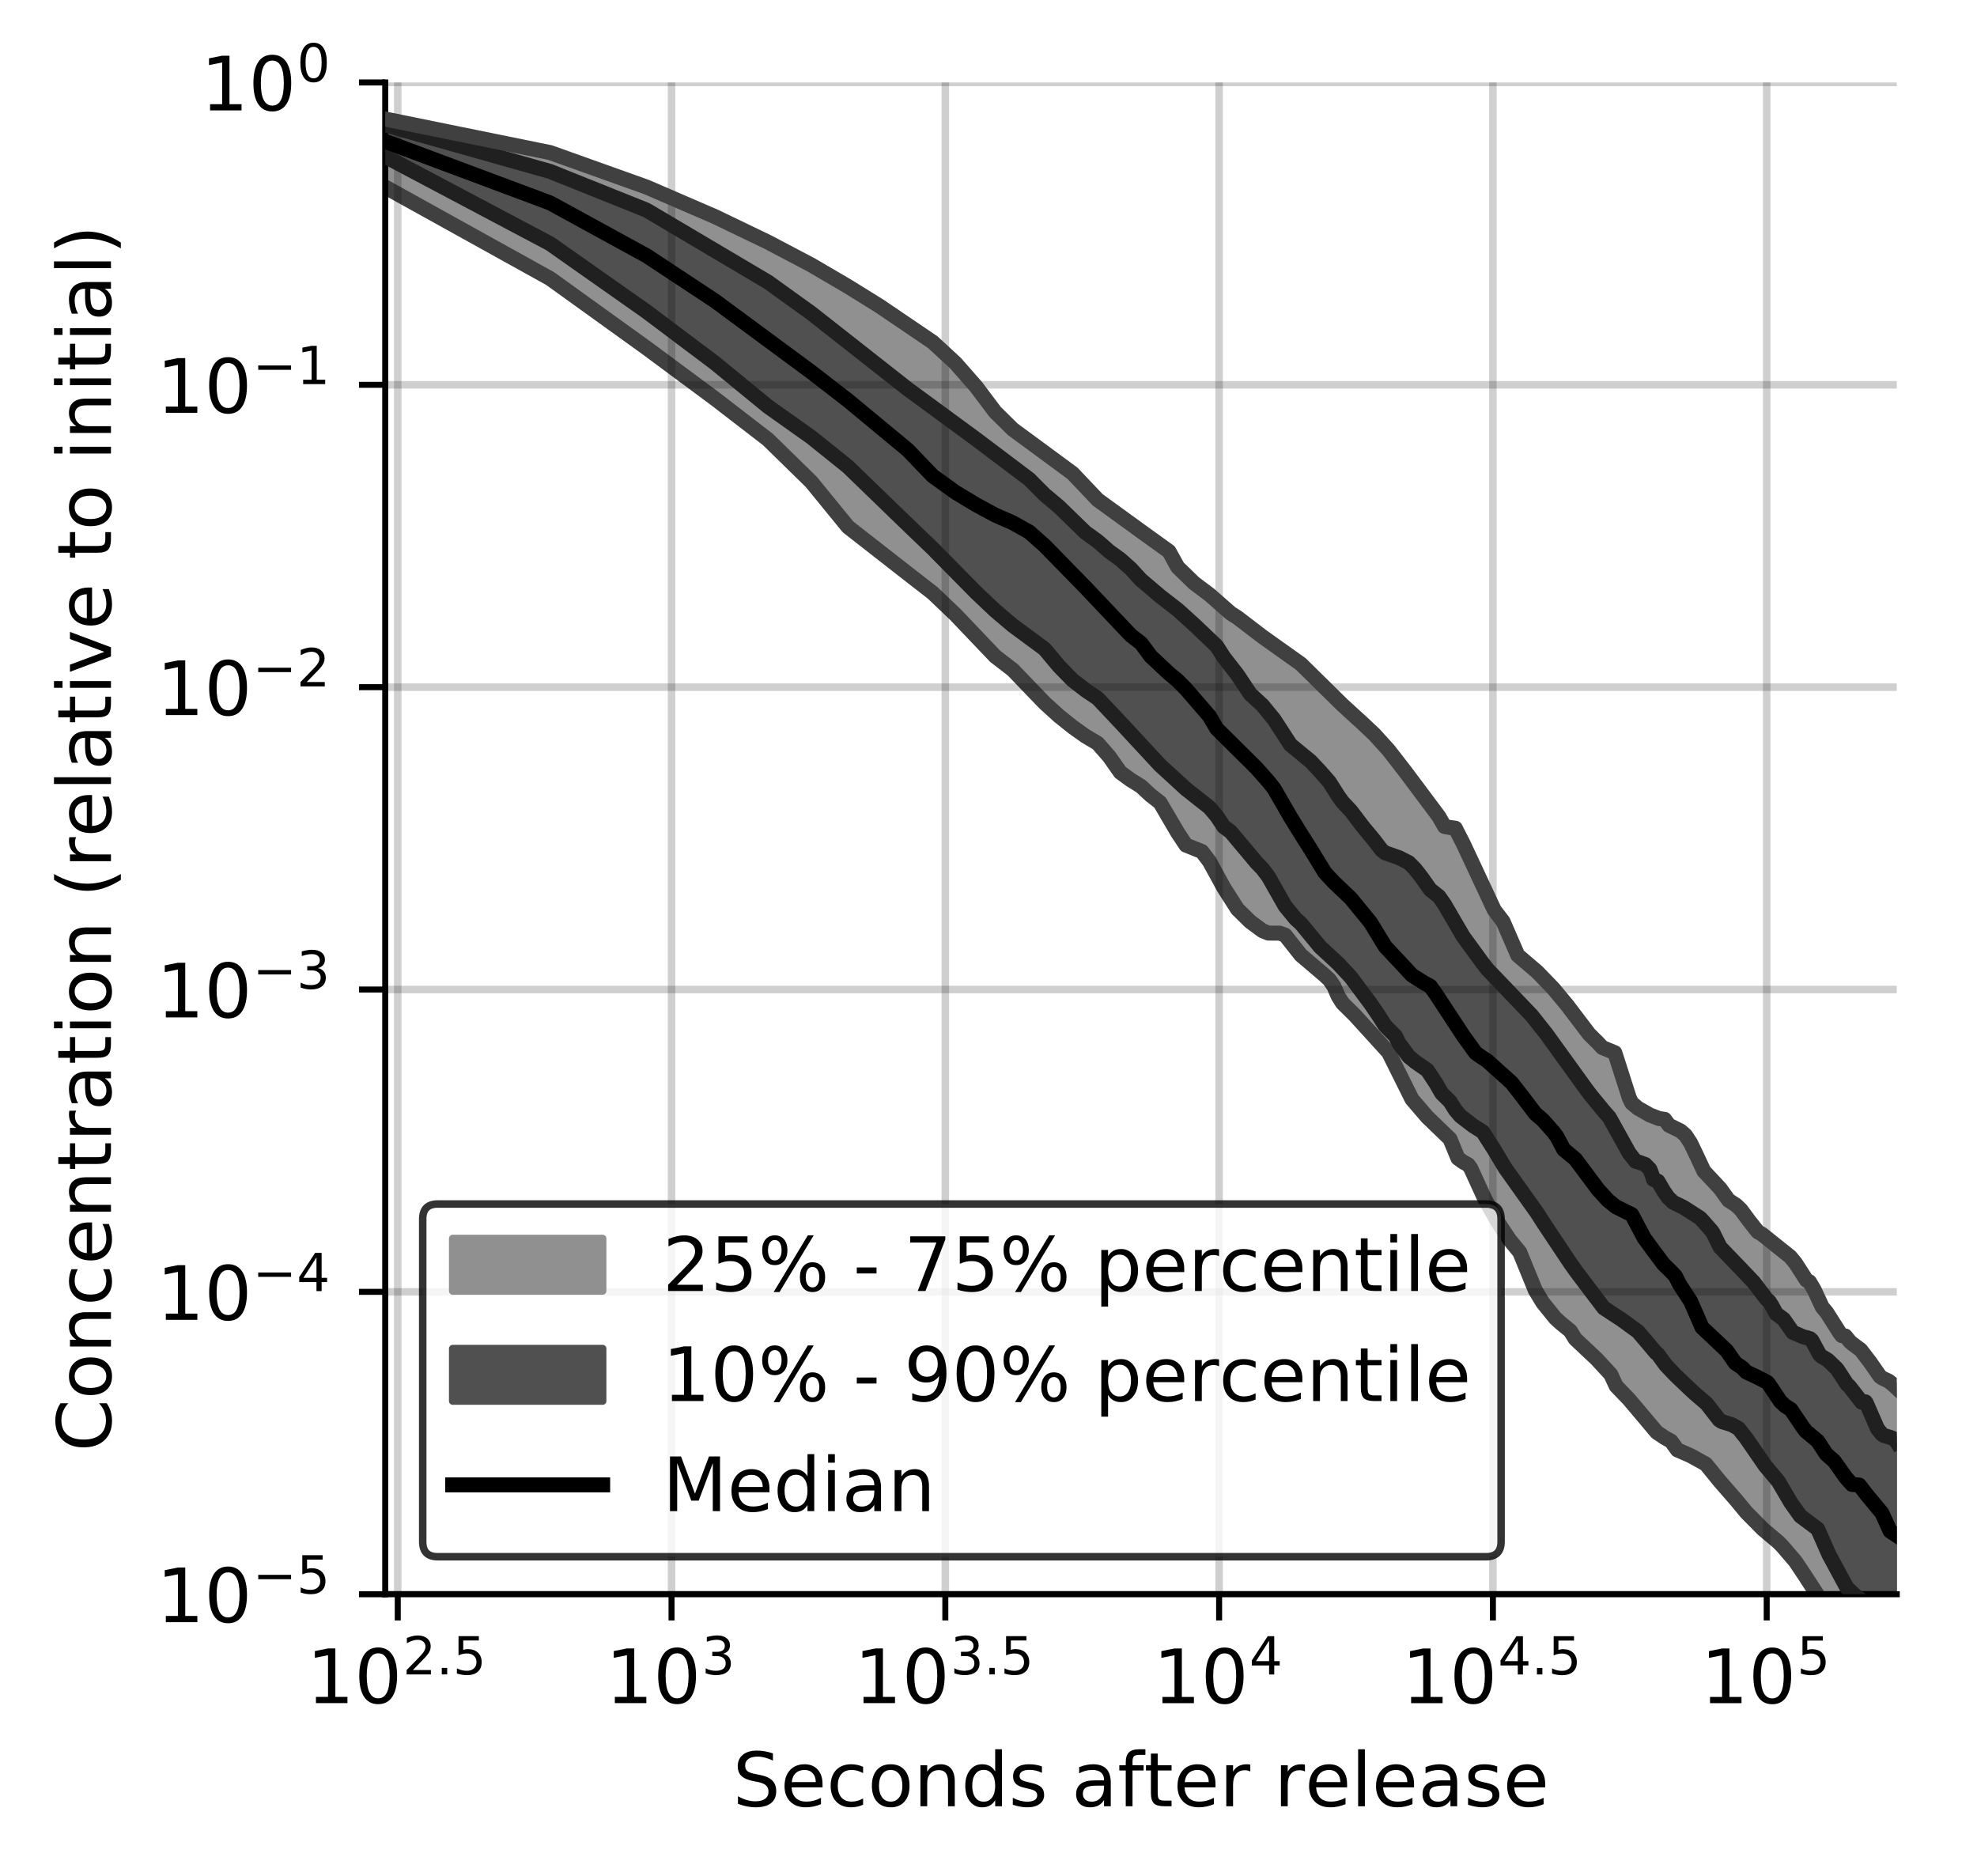 <?xml version="1.0" encoding="utf-8" standalone="no"?>
<!DOCTYPE svg PUBLIC "-//W3C//DTD SVG 1.1//EN"
  "http://www.w3.org/Graphics/SVG/1.1/DTD/svg11.dtd">
<!-- Created with matplotlib (https://matplotlib.org/) -->
<svg height="250.155pt" version="1.1" viewBox="0 0 263.678 250.155" width="263.678pt" xmlns="http://www.w3.org/2000/svg" xmlns:xlink="http://www.w3.org/1999/xlink">
 <defs>
  <style type="text/css">
*{stroke-linecap:butt;stroke-linejoin:round;}
  </style>
 </defs>
 <g id="figure_1">
  <g id="patch_1">
   <path d="M 0 250.155 
L 263.678 250.155 
L 263.678 0 
L 0 0 
z
" style="fill:#ffffff;"/>
  </g>
  <g id="axes_1">
   <g id="patch_2">
    <path d="M 51.378 212.599 
L 252.978 212.599 
L 252.978 10.999 
L 51.378 10.999 
z
" style="fill:#ffffff;"/>
   </g>
   <g id="PolyCollection_1">
    <defs>
     <path d="M 51.378 -234.282 
L 51.378 -225.208 
L 73.363 -213.012 
L 86.223 -203.758 
L 95.348 -196.996 
L 102.426 -191.541 
L 108.208 -185.885 
L 113.098 -179.893 
L 117.333 -176.512 
L 121.069 -173.668 
L 124.41 -171.075 
L 127.433 -168.191 
L 130.193 -165.216 
L 132.732 -162.629 
L 135.082 -160.82 
L 137.271 -158.529 
L 139.318 -156.412 
L 141.241 -154.667 
L 143.054 -153.215 
L 144.768 -151.996 
L 146.395 -151.031 
L 147.943 -149.262 
L 149.418 -147.16 
L 150.828 -146.134 
L 152.178 -145.297 
L 153.473 -144.096 
L 154.717 -143.129 
L 155.914 -141.089 
L 157.067 -139.124 
L 158.18 -137.448 
L 159.256 -137.016 
L 160.296 -136.605 
L 161.303 -135.275 
L 162.279 -133.455 
L 163.226 -131.773 
L 164.145 -130.243 
L 165.038 -128.924 
L 165.908 -128.019 
L 166.753 -127.241 
L 167.577 -126.57 
L 168.38 -126.042 
L 169.163 -125.723 
L 169.928 -125.734 
L 170.674 -125.712 
L 171.403 -125.447 
L 172.116 -124.529 
L 172.813 -123.645 
L 173.495 -122.796 
L 174.163 -122.248 
L 174.817 -121.735 
L 175.458 -121.23 
L 176.086 -120.661 
L 176.702 -120.063 
L 177.306 -119.497 
L 177.899 -118.642 
L 178.481 -117.301 
L 179.052 -116.394 
L 179.614 -115.869 
L 180.165 -115.332 
L 180.708 -114.756 
L 181.241 -114.185 
L 181.765 -113.629 
L 182.281 -113.087 
L 182.788 -112.56 
L 183.288 -112.046 
L 183.779 -111.547 
L 184.264 -111.063 
L 184.741 -110.542 
L 185.21 -109.807 
L 185.674 -108.945 
L 186.13 -107.996 
L 186.58 -107.052 
L 187.023 -106.121 
L 187.461 -105.21 
L 187.892 -104.335 
L 188.318 -103.567 
L 188.738 -103.05 
L 189.153 -102.549 
L 189.562 -102.069 
L 189.966 -101.614 
L 190.365 -101.186 
L 190.759 -100.788 
L 191.148 -100.405 
L 191.533 -99.947 
L 191.913 -99.549 
L 192.288 -99.201 
L 192.659 -98.882 
L 193.026 -98.584 
L 193.388 -98.27 
L 193.747 -97.437 
L 194.101 -96.576 
L 194.451 -95.699 
L 194.798 -95.407 
L 195.141 -95.2 
L 195.48 -95.008 
L 195.816 -94.828 
L 196.148 -94.382 
L 196.477 -93.631 
L 196.802 -92.893 
L 197.124 -92.168 
L 197.443 -91.46 
L 197.758 -90.782 
L 198.071 -90.183 
L 198.38 -89.604 
L 198.687 -89.049 
L 198.99 -88.51 
L 199.291 -87.988 
L 199.589 -87.486 
L 199.884 -87 
L 200.176 -86.524 
L 200.466 -86.073 
L 200.753 -85.642 
L 201.037 -85.231 
L 201.319 -84.842 
L 201.599 -84.472 
L 201.876 -84.12 
L 202.15 -83.787 
L 202.422 -83.471 
L 202.692 -83.171 
L 202.96 -82.485 
L 203.226 -81.747 
L 203.489 -81.031 
L 203.75 -80.356 
L 204.009 -79.726 
L 204.266 -79.135 
L 204.52 -78.584 
L 204.773 -78.076 
L 205.024 -77.608 
L 205.273 -77.177 
L 205.519 -76.79 
L 205.764 -76.444 
L 206.007 -76.117 
L 206.249 -75.804 
L 206.488 -75.502 
L 206.725 -75.213 
L 206.961 -74.932 
L 207.195 -74.656 
L 207.428 -74.384 
L 207.658 -74.115 
L 207.887 -73.913 
L 208.115 -73.749 
L 208.341 -73.58 
L 208.565 -73.406 
L 208.787 -73.227 
L 209.008 -73.042 
L 209.228 -72.852 
L 209.446 -72.658 
L 209.662 -72.273 
L 209.877 -71.837 
L 210.091 -71.606 
L 210.303 -71.383 
L 210.514 -71.181 
L 210.723 -70.983 
L 210.931 -70.791 
L 211.138 -70.606 
L 211.343 -70.426 
L 211.547 -70.252 
L 211.75 -70.077 
L 211.951 -69.9 
L 212.151 -69.716 
L 212.35 -69.526 
L 212.548 -69.331 
L 212.744 -69.132 
L 212.939 -68.927 
L 213.133 -68.718 
L 213.326 -68.505 
L 213.518 -68.291 
L 213.708 -68.078 
L 213.898 -67.867 
L 214.086 -67.66 
L 214.273 -67.457 
L 214.459 -67.26 
L 214.644 -67.068 
L 214.828 -66.88 
L 215.011 -66.456 
L 215.192 -66.049 
L 215.373 -65.661 
L 215.553 -65.321 
L 215.731 -65.151 
L 215.909 -64.98 
L 216.086 -64.808 
L 216.262 -64.633 
L 216.436 -64.457 
L 216.61 -64.278 
L 216.783 -64.093 
L 216.955 -63.903 
L 217.126 -63.707 
L 217.296 -63.506 
L 217.465 -63.301 
L 217.633 -63.089 
L 217.801 -62.873 
L 217.967 -62.653 
L 218.133 -62.429 
L 218.298 -62.202 
L 218.462 -61.983 
L 218.625 -61.766 
L 218.787 -61.554 
L 218.948 -61.346 
L 219.109 -61.146 
L 219.269 -60.95 
L 219.428 -60.757 
L 219.586 -60.568 
L 219.743 -60.384 
L 219.9 -60.205 
L 220.056 -60.031 
L 220.211 -59.862 
L 220.365 -59.703 
L 220.519 -59.551 
L 220.672 -59.407 
L 220.824 -59.272 
L 220.975 -59.144 
L 221.126 -59.025 
L 221.276 -58.913 
L 221.425 -58.808 
L 221.574 -58.71 
L 221.721 -58.617 
L 221.869 -58.529 
L 222.015 -58.447 
L 222.161 -58.367 
L 222.306 -58.291 
L 222.451 -58.219 
L 222.594 -58.152 
L 222.738 -58.088 
L 222.88 -57.965 
L 223.022 -57.754 
L 223.163 -57.545 
L 223.304 -57.338 
L 223.444 -57.133 
L 223.584 -56.929 
L 223.722 -56.8 
L 223.861 -56.748 
L 223.998 -56.695 
L 224.135 -56.641 
L 224.272 -56.585 
L 224.407 -56.529 
L 224.543 -56.471 
L 224.677 -56.411 
L 224.811 -56.352 
L 224.945 -56.291 
L 225.078 -56.229 
L 225.21 -56.165 
L 225.342 -56.101 
L 225.474 -56.036 
L 225.604 -55.972 
L 225.735 -55.906 
L 225.864 -55.841 
L 225.994 -55.776 
L 226.122 -55.709 
L 226.25 -55.641 
L 226.378 -55.572 
L 226.505 -55.501 
L 226.632 -55.429 
L 226.758 -55.357 
L 226.884 -55.284 
L 227.009 -55.211 
L 227.133 -55.137 
L 227.257 -55.064 
L 227.381 -54.99 
L 227.504 -54.914 
L 227.627 -54.753 
L 227.749 -54.587 
L 227.871 -54.423 
L 227.992 -54.261 
L 228.113 -54.1 
L 228.233 -53.941 
L 228.353 -53.786 
L 228.473 -53.633 
L 228.592 -53.485 
L 228.71 -53.341 
L 228.829 -53.206 
L 228.946 -53.075 
L 229.063 -52.947 
L 229.18 -52.822 
L 229.297 -52.697 
L 229.413 -52.572 
L 229.528 -52.448 
L 229.643 -52.323 
L 229.758 -52.196 
L 229.872 -52.069 
L 229.986 -51.94 
L 230.1 -51.811 
L 230.213 -51.681 
L 230.325 -51.552 
L 230.438 -51.424 
L 230.55 -51.298 
L 230.661 -51.176 
L 230.772 -51.054 
L 230.883 -50.933 
L 230.993 -50.81 
L 231.103 -50.684 
L 231.213 -50.554 
L 231.322 -50.419 
L 231.431 -50.279 
L 231.539 -50.136 
L 231.647 -49.992 
L 231.755 -49.849 
L 231.862 -49.707 
L 231.969 -49.569 
L 232.076 -49.433 
L 232.182 -49.298 
L 232.288 -49.167 
L 232.394 -49.043 
L 232.499 -48.927 
L 232.604 -48.812 
L 232.708 -48.699 
L 232.812 -48.586 
L 232.916 -48.473 
L 233.02 -48.36 
L 233.123 -48.249 
L 233.226 -48.138 
L 233.328 -48.027 
L 233.43 -47.917 
L 233.532 -47.808 
L 233.633 -47.7 
L 233.735 -47.594 
L 233.835 -47.491 
L 233.936 -47.389 
L 234.036 -47.289 
L 234.136 -47.19 
L 234.236 -47.091 
L 234.335 -46.993 
L 234.434 -46.896 
L 234.533 -46.799 
L 234.631 -46.704 
L 234.729 -46.609 
L 234.827 -46.515 
L 234.924 -46.422 
L 235.021 -46.331 
L 235.118 -46.241 
L 235.215 -46.154 
L 235.311 -46.068 
L 235.407 -45.982 
L 235.503 -45.897 
L 235.598 -45.812 
L 235.693 -45.728 
L 235.788 -45.645 
L 235.882 -45.563 
L 235.977 -45.482 
L 236.071 -45.402 
L 236.164 -45.324 
L 236.258 -45.246 
L 236.351 -45.17 
L 236.444 -45.094 
L 236.536 -45.019 
L 236.629 -44.944 
L 236.721 -44.87 
L 236.813 -44.796 
L 236.904 -44.724 
L 236.995 -44.652 
L 237.087 -44.58 
L 237.177 -44.509 
L 237.268 -44.439 
L 237.358 -44.356 
L 237.448 -44.257 
L 237.538 -44.159 
L 237.627 -44.062 
L 237.716 -43.965 
L 237.805 -43.869 
L 237.894 -43.772 
L 237.983 -43.675 
L 238.071 -43.577 
L 238.159 -43.478 
L 238.246 -43.38 
L 238.334 -43.282 
L 238.421 -43.184 
L 238.508 -43.087 
L 238.595 -42.989 
L 238.682 -42.891 
L 238.768 -42.791 
L 238.854 -42.691 
L 238.94 -42.588 
L 239.025 -42.484 
L 239.111 -42.378 
L 239.196 -42.272 
L 239.281 -42.164 
L 239.366 -42.054 
L 239.45 -41.942 
L 239.534 -41.829 
L 239.618 -41.714 
L 239.702 -41.597 
L 239.786 -41.478 
L 239.869 -41.358 
L 239.952 -41.235 
L 240.035 -41.11 
L 240.118 -40.983 
L 240.2 -40.855 
L 240.283 -40.727 
L 240.365 -40.599 
L 240.446 -40.47 
L 240.528 -40.341 
L 240.61 -40.211 
L 240.691 -40.081 
L 240.772 -39.95 
L 240.853 -39.819 
L 240.933 -39.687 
L 241.014 -39.555 
L 241.094 -39.423 
L 241.174 -39.29 
L 241.254 -39.159 
L 241.333 -39.029 
L 241.413 -38.9 
L 241.492 -38.772 
L 241.571 -38.644 
L 241.65 -38.516 
L 241.728 -38.389 
L 241.807 -38.262 
L 241.885 -38.136 
L 241.963 -38.009 
L 242.041 -37.883 
L 242.118 -37.758 
L 242.196 -37.634 
L 242.273 -37.513 
L 242.35 -37.394 
L 242.427 -37.276 
L 242.504 -37.16 
L 242.58 -37.046 
L 242.657 -36.932 
L 242.733 -36.82 
L 242.809 -36.709 
L 242.884 -36.599 
L 242.96 -36.489 
L 243.035 -36.381 
L 243.111 -36.275 
L 243.186 -36.188 
L 243.261 -36.123 
L 243.335 -36.06 
L 243.41 -35.998 
L 243.484 -35.936 
L 243.559 -35.875 
L 243.633 -35.814 
L 243.706 -35.753 
L 243.78 -35.693 
L 243.854 -35.633 
L 243.927 -35.574 
L 244 -35.515 
L 244.073 -35.456 
L 244.146 -35.398 
L 244.219 -35.341 
L 244.291 -35.283 
L 244.363 -35.225 
L 244.436 -35.167 
L 244.508 -35.108 
L 244.579 -35.048 
L 244.651 -34.987 
L 244.723 -34.927 
L 244.794 -34.865 
L 244.865 -34.804 
L 244.936 -34.742 
L 245.007 -34.681 
L 245.078 -34.618 
L 245.148 -34.555 
L 245.219 -34.491 
L 245.289 -34.426 
L 245.359 -34.361 
L 245.429 -34.294 
L 245.499 -34.226 
L 245.568 -34.157 
L 245.638 -34.087 
L 245.707 -34.017 
L 245.776 -33.946 
L 245.845 -33.875 
L 245.914 -33.803 
L 245.983 -33.731 
L 246.052 -33.658 
L 246.12 -33.585 
L 246.188 -33.511 
L 246.256 -33.401 
L 246.324 -33.288 
L 246.392 -33.176 
L 246.46 -33.063 
L 246.528 -32.953 
L 246.595 -32.845 
L 246.662 -32.739 
L 246.729 -32.634 
L 246.796 -32.531 
L 246.863 -32.429 
L 246.93 -32.327 
L 246.996 -32.227 
L 247.063 -32.127 
L 247.129 -32.028 
L 247.195 -31.929 
L 247.261 -31.83 
L 247.327 -31.734 
L 247.393 -31.64 
L 247.459 -31.546 
L 247.524 -31.454 
L 247.589 -31.364 
L 247.655 -31.275 
L 247.72 -31.186 
L 247.785 -31.099 
L 247.849 -31.014 
L 247.914 -30.93 
L 247.979 -30.847 
L 248.043 -30.765 
L 248.107 -30.685 
L 248.171 -30.606 
L 248.235 -30.529 
L 248.299 -30.453 
L 248.363 -30.379 
L 248.427 -30.306 
L 248.49 -30.235 
L 248.553 -30.164 
L 248.617 -30.095 
L 248.68 -30.027 
L 248.743 -29.961 
L 248.806 -29.895 
L 248.868 -29.831 
L 248.931 -29.768 
L 248.994 -29.706 
L 249.056 -29.645 
L 249.118 -29.586 
L 249.18 -29.489 
L 249.242 -29.382 
L 249.304 -29.274 
L 249.366 -29.166 
L 249.428 -29.057 
L 249.489 -28.948 
L 249.551 -28.839 
L 249.612 -28.73 
L 249.673 -28.621 
L 249.734 -28.512 
L 249.795 -28.402 
L 249.856 -28.292 
L 249.917 -28.181 
L 249.977 -28.069 
L 250.038 -27.956 
L 250.098 -27.843 
L 250.158 -27.729 
L 250.218 -27.615 
L 250.278 -27.5 
L 250.338 -27.386 
L 250.398 -27.271 
L 250.458 -27.156 
L 250.517 -27.041 
L 250.577 -26.924 
L 250.636 -26.806 
L 250.695 -26.688 
L 250.754 -26.568 
L 250.813 -26.448 
L 250.872 -26.326 
L 250.931 -26.203 
L 250.99 -26.079 
L 251.048 -25.956 
L 251.107 -25.831 
L 251.165 -25.707 
L 251.223 -25.582 
L 251.282 -25.456 
L 251.34 -25.329 
L 251.398 -25.201 
L 251.455 -25.073 
L 251.513 -24.944 
L 251.571 -24.871 
L 251.628 -24.836 
L 251.686 -24.802 
L 251.743 -24.768 
L 251.8 -24.736 
L 251.857 -24.704 
L 251.914 -24.673 
L 251.971 -24.642 
L 252.028 -24.612 
L 252.085 -24.583 
L 252.141 -24.554 
L 252.198 -24.525 
L 252.254 -24.496 
L 252.31 -24.468 
L 252.367 -24.44 
L 252.423 -24.412 
L 252.479 -24.359 
L 252.535 -24.246 
L 252.59 -24.133 
L 252.646 -24.02 
L 252.702 -23.908 
L 252.757 -23.797 
L 252.812 -23.687 
L 252.868 -23.577 
L 252.923 -23.467 
L 252.978 -23.357 
L 252.978 -65.047 
L 252.978 -65.047 
L 252.923 -65.101 
L 252.868 -65.154 
L 252.812 -65.207 
L 252.757 -65.26 
L 252.702 -65.312 
L 252.646 -65.363 
L 252.59 -65.415 
L 252.535 -65.467 
L 252.479 -65.519 
L 252.423 -65.571 
L 252.367 -65.623 
L 252.31 -65.675 
L 252.254 -65.725 
L 252.198 -65.773 
L 252.141 -65.814 
L 252.085 -65.854 
L 252.028 -65.892 
L 251.971 -65.928 
L 251.914 -65.965 
L 251.857 -66 
L 251.8 -66.034 
L 251.743 -66.068 
L 251.686 -66.1 
L 251.628 -66.132 
L 251.571 -66.162 
L 251.513 -66.191 
L 251.455 -66.219 
L 251.398 -66.245 
L 251.34 -66.272 
L 251.282 -66.296 
L 251.223 -66.319 
L 251.165 -66.341 
L 251.107 -66.361 
L 251.048 -66.382 
L 250.99 -66.401 
L 250.931 -66.422 
L 250.872 -66.444 
L 250.813 -66.514 
L 250.754 -66.586 
L 250.695 -66.659 
L 250.636 -66.734 
L 250.577 -66.809 
L 250.517 -66.887 
L 250.458 -66.965 
L 250.398 -67.045 
L 250.338 -67.128 
L 250.278 -67.211 
L 250.218 -67.297 
L 250.158 -67.384 
L 250.098 -67.471 
L 250.038 -67.559 
L 249.977 -67.648 
L 249.917 -67.737 
L 249.856 -67.826 
L 249.795 -67.917 
L 249.734 -68.008 
L 249.673 -68.101 
L 249.612 -68.196 
L 249.551 -68.292 
L 249.489 -68.39 
L 249.428 -68.488 
L 249.366 -68.584 
L 249.304 -68.661 
L 249.242 -68.734 
L 249.18 -68.811 
L 249.118 -68.888 
L 249.056 -68.968 
L 248.994 -69.049 
L 248.931 -69.132 
L 248.868 -69.216 
L 248.806 -69.303 
L 248.743 -69.392 
L 248.68 -69.481 
L 248.617 -69.568 
L 248.553 -69.654 
L 248.49 -69.737 
L 248.427 -69.82 
L 248.363 -69.901 
L 248.299 -69.98 
L 248.235 -70.057 
L 248.171 -70.133 
L 248.107 -70.203 
L 248.043 -70.26 
L 247.979 -70.314 
L 247.914 -70.366 
L 247.849 -70.418 
L 247.785 -70.469 
L 247.72 -70.519 
L 247.655 -70.567 
L 247.589 -70.614 
L 247.524 -70.66 
L 247.459 -70.705 
L 247.393 -70.748 
L 247.327 -70.789 
L 247.261 -70.83 
L 247.195 -70.868 
L 247.129 -70.909 
L 247.063 -70.952 
L 246.996 -70.994 
L 246.93 -71.039 
L 246.863 -71.084 
L 246.796 -71.147 
L 246.729 -71.241 
L 246.662 -71.336 
L 246.595 -71.43 
L 246.528 -71.524 
L 246.46 -71.619 
L 246.392 -71.709 
L 246.324 -71.781 
L 246.256 -71.853 
L 246.188 -71.921 
L 246.12 -71.988 
L 246.052 -72.05 
L 245.983 -72.112 
L 245.914 -72.172 
L 245.845 -72.13 
L 245.776 -72.089 
L 245.707 -72.052 
L 245.638 -72.048 
L 245.568 -72.126 
L 245.499 -72.205 
L 245.429 -72.285 
L 245.359 -72.417 
L 245.289 -72.548 
L 245.219 -72.679 
L 245.148 -72.809 
L 245.078 -72.939 
L 245.007 -73.043 
L 244.936 -73.129 
L 244.865 -73.217 
L 244.794 -73.31 
L 244.723 -73.405 
L 244.651 -73.502 
L 244.579 -73.602 
L 244.508 -73.705 
L 244.436 -73.81 
L 244.363 -73.909 
L 244.291 -74.01 
L 244.219 -74.114 
L 244.146 -74.181 
L 244.073 -74.344 
L 244 -74.474 
L 243.927 -74.606 
L 243.854 -74.741 
L 243.78 -74.876 
L 243.706 -75.003 
L 243.633 -75.132 
L 243.559 -75.263 
L 243.484 -75.382 
L 243.41 -75.464 
L 243.335 -75.545 
L 243.261 -75.624 
L 243.186 -75.701 
L 243.111 -75.775 
L 243.035 -75.846 
L 242.96 -75.915 
L 242.884 -75.982 
L 242.809 -76.046 
L 242.733 -76.236 
L 242.657 -76.428 
L 242.58 -76.621 
L 242.504 -76.815 
L 242.427 -77.008 
L 242.35 -77.201 
L 242.273 -77.394 
L 242.196 -77.586 
L 242.118 -77.777 
L 242.041 -77.967 
L 241.963 -78.151 
L 241.885 -78.33 
L 241.807 -78.477 
L 241.728 -78.609 
L 241.65 -78.74 
L 241.571 -78.866 
L 241.492 -78.984 
L 241.413 -79.101 
L 241.333 -79.217 
L 241.254 -79.327 
L 241.174 -79.358 
L 241.094 -79.384 
L 241.014 -79.409 
L 240.933 -79.433 
L 240.853 -79.543 
L 240.772 -79.688 
L 240.691 -79.833 
L 240.61 -79.975 
L 240.528 -80.116 
L 240.446 -80.254 
L 240.365 -80.391 
L 240.283 -80.527 
L 240.2 -80.661 
L 240.118 -80.794 
L 240.035 -80.926 
L 239.952 -81.053 
L 239.869 -81.178 
L 239.786 -81.263 
L 239.702 -81.311 
L 239.618 -81.453 
L 239.534 -81.595 
L 239.45 -81.734 
L 239.366 -81.868 
L 239.281 -81.976 
L 239.196 -82.08 
L 239.111 -82.182 
L 239.025 -82.281 
L 238.94 -82.375 
L 238.854 -82.467 
L 238.768 -82.557 
L 238.682 -82.645 
L 238.595 -82.732 
L 238.508 -82.818 
L 238.421 -82.902 
L 238.334 -82.984 
L 238.246 -83.067 
L 238.159 -83.149 
L 238.071 -83.232 
L 237.983 -83.312 
L 237.894 -83.392 
L 237.805 -83.469 
L 237.716 -83.545 
L 237.627 -83.618 
L 237.538 -83.69 
L 237.448 -83.761 
L 237.358 -83.833 
L 237.268 -83.902 
L 237.177 -83.972 
L 237.087 -84.042 
L 236.995 -84.112 
L 236.904 -84.182 
L 236.813 -84.253 
L 236.721 -84.322 
L 236.629 -84.39 
L 236.536 -84.456 
L 236.444 -84.522 
L 236.351 -84.588 
L 236.258 -84.654 
L 236.164 -84.719 
L 236.071 -84.783 
L 235.977 -84.849 
L 235.882 -84.913 
L 235.788 -84.978 
L 235.693 -85.046 
L 235.598 -85.115 
L 235.503 -85.186 
L 235.407 -85.256 
L 235.311 -85.331 
L 235.215 -85.405 
L 235.118 -85.479 
L 235.021 -85.553 
L 234.924 -85.63 
L 234.827 -85.705 
L 234.729 -85.775 
L 234.631 -85.815 
L 234.533 -85.856 
L 234.434 -85.894 
L 234.335 -85.932 
L 234.236 -86.061 
L 234.136 -86.204 
L 234.036 -86.342 
L 233.936 -86.457 
L 233.835 -86.549 
L 233.735 -86.659 
L 233.633 -86.823 
L 233.532 -86.989 
L 233.43 -87.151 
L 233.328 -87.293 
L 233.226 -87.437 
L 233.123 -87.583 
L 233.02 -87.729 
L 232.916 -87.874 
L 232.812 -88.018 
L 232.708 -88.161 
L 232.604 -88.302 
L 232.499 -88.441 
L 232.394 -88.577 
L 232.288 -88.713 
L 232.182 -88.841 
L 232.076 -88.96 
L 231.969 -89.071 
L 231.862 -89.175 
L 231.755 -89.273 
L 231.647 -89.364 
L 231.539 -89.448 
L 231.431 -89.53 
L 231.322 -89.604 
L 231.213 -89.679 
L 231.103 -89.755 
L 230.993 -89.829 
L 230.883 -89.9 
L 230.772 -89.967 
L 230.661 -90.029 
L 230.55 -90.088 
L 230.438 -90.146 
L 230.325 -90.285 
L 230.213 -90.446 
L 230.1 -90.61 
L 229.986 -90.779 
L 229.872 -90.952 
L 229.758 -91.126 
L 229.643 -91.307 
L 229.528 -91.486 
L 229.413 -91.664 
L 229.297 -91.84 
L 229.18 -92.005 
L 229.063 -92.114 
L 228.946 -92.226 
L 228.829 -92.337 
L 228.71 -92.449 
L 228.592 -92.562 
L 228.473 -92.676 
L 228.353 -92.79 
L 228.233 -92.904 
L 228.113 -93.023 
L 227.992 -93.145 
L 227.871 -93.271 
L 227.749 -93.401 
L 227.627 -93.537 
L 227.504 -93.676 
L 227.381 -93.819 
L 227.257 -93.965 
L 227.133 -94.114 
L 227.009 -94.323 
L 226.884 -94.616 
L 226.758 -94.918 
L 226.632 -95.221 
L 226.505 -95.521 
L 226.378 -95.821 
L 226.25 -96.117 
L 226.122 -96.407 
L 225.994 -96.693 
L 225.864 -96.97 
L 225.735 -97.237 
L 225.604 -97.49 
L 225.474 -97.732 
L 225.342 -97.962 
L 225.21 -98.18 
L 225.078 -98.383 
L 224.945 -98.573 
L 224.811 -98.747 
L 224.677 -98.888 
L 224.543 -99.018 
L 224.407 -99.135 
L 224.272 -99.241 
L 224.135 -99.34 
L 223.998 -99.43 
L 223.861 -99.513 
L 223.722 -99.589 
L 223.584 -99.66 
L 223.444 -99.727 
L 223.304 -99.79 
L 223.163 -99.85 
L 223.022 -99.909 
L 222.88 -99.97 
L 222.738 -100.032 
L 222.594 -100.094 
L 222.451 -100.204 
L 222.306 -100.423 
L 222.161 -100.652 
L 222.015 -100.886 
L 221.869 -100.916 
L 221.721 -100.936 
L 221.574 -100.952 
L 221.425 -100.969 
L 221.276 -100.987 
L 221.126 -101.002 
L 220.975 -101.018 
L 220.824 -101.077 
L 220.672 -101.156 
L 220.519 -101.235 
L 220.365 -101.31 
L 220.211 -101.385 
L 220.056 -101.461 
L 219.9 -101.538 
L 219.743 -101.616 
L 219.586 -101.7 
L 219.428 -101.787 
L 219.269 -101.88 
L 219.109 -101.975 
L 218.948 -102.076 
L 218.787 -102.169 
L 218.625 -102.263 
L 218.462 -102.368 
L 218.298 -102.482 
L 218.133 -102.606 
L 217.967 -102.743 
L 217.801 -102.892 
L 217.633 -103.057 
L 217.465 -103.304 
L 217.296 -103.758 
L 217.126 -104.234 
L 216.955 -104.729 
L 216.783 -105.242 
L 216.61 -105.767 
L 216.436 -106.298 
L 216.262 -106.844 
L 216.086 -107.415 
L 215.909 -107.996 
L 215.731 -108.582 
L 215.553 -109.177 
L 215.373 -109.768 
L 215.192 -109.88 
L 215.011 -109.989 
L 214.828 -110.079 
L 214.644 -110.144 
L 214.459 -110.209 
L 214.273 -110.272 
L 214.086 -110.334 
L 213.898 -110.393 
L 213.708 -110.46 
L 213.518 -110.617 
L 213.326 -110.858 
L 213.133 -111.081 
L 212.939 -111.292 
L 212.744 -111.498 
L 212.548 -111.694 
L 212.35 -111.884 
L 212.151 -112.066 
L 211.951 -112.246 
L 211.75 -112.425 
L 211.547 -112.709 
L 211.343 -112.998 
L 211.138 -113.285 
L 210.931 -113.568 
L 210.723 -113.85 
L 210.514 -114.129 
L 210.303 -114.406 
L 210.091 -114.684 
L 209.877 -114.962 
L 209.662 -115.244 
L 209.446 -115.527 
L 209.228 -115.815 
L 209.008 -116.116 
L 208.787 -116.408 
L 208.565 -116.692 
L 208.341 -116.973 
L 208.115 -117.248 
L 207.887 -117.515 
L 207.658 -117.779 
L 207.428 -118.039 
L 207.195 -118.299 
L 206.961 -118.557 
L 206.725 -118.81 
L 206.488 -119.063 
L 206.249 -119.317 
L 206.007 -119.565 
L 205.764 -119.816 
L 205.519 -120.063 
L 205.273 -120.309 
L 205.024 -120.549 
L 204.773 -120.787 
L 204.52 -121.019 
L 204.266 -121.247 
L 204.009 -121.473 
L 203.75 -121.695 
L 203.489 -121.913 
L 203.226 -122.124 
L 202.96 -122.338 
L 202.692 -122.554 
L 202.422 -122.77 
L 202.15 -123.222 
L 201.876 -123.853 
L 201.599 -124.505 
L 201.319 -125.177 
L 201.037 -125.871 
L 200.753 -126.588 
L 200.466 -127.271 
L 200.176 -127.638 
L 199.884 -128.025 
L 199.589 -128.412 
L 199.291 -128.803 
L 198.99 -129.2 
L 198.687 -129.623 
L 198.38 -130.304 
L 198.071 -130.993 
L 197.758 -131.697 
L 197.443 -132.41 
L 197.124 -133.138 
L 196.802 -133.877 
L 196.477 -134.633 
L 196.148 -135.41 
L 195.816 -136.176 
L 195.48 -136.931 
L 195.141 -137.677 
L 194.798 -138.405 
L 194.451 -139.071 
L 194.101 -139.709 
L 193.747 -139.767 
L 193.388 -139.805 
L 193.026 -139.831 
L 192.659 -139.944 
L 192.288 -140.607 
L 191.913 -141.252 
L 191.533 -141.854 
L 191.148 -142.42 
L 190.759 -142.954 
L 190.365 -143.474 
L 189.966 -143.982 
L 189.562 -144.493 
L 189.153 -145.011 
L 188.738 -145.553 
L 188.318 -146.088 
L 187.892 -146.636 
L 187.461 -147.208 
L 187.023 -147.797 
L 186.58 -148.382 
L 186.13 -148.962 
L 185.674 -149.542 
L 185.21 -150.11 
L 184.741 -150.666 
L 184.264 -151.199 
L 183.779 -151.726 
L 183.288 -152.231 
L 182.788 -152.721 
L 182.281 -153.207 
L 181.765 -153.665 
L 181.241 -154.118 
L 180.708 -154.557 
L 180.165 -155.056 
L 179.614 -155.597 
L 179.052 -156.141 
L 178.481 -156.698 
L 177.899 -157.267 
L 177.306 -157.852 
L 176.702 -158.438 
L 176.086 -159.025 
L 175.458 -159.64 
L 174.817 -160.275 
L 174.163 -160.938 
L 173.495 -161.612 
L 172.813 -162.216 
L 172.116 -162.706 
L 171.403 -163.211 
L 170.674 -163.696 
L 169.928 -164.189 
L 169.163 -164.71 
L 168.38 -165.249 
L 167.577 -165.92 
L 166.753 -166.463 
L 165.908 -167.117 
L 165.038 -167.805 
L 164.145 -168.374 
L 163.226 -169.103 
L 162.279 -170.02 
L 161.303 -170.867 
L 160.296 -171.653 
L 159.256 -172.401 
L 158.18 -173.384 
L 157.067 -174.532 
L 155.914 -176.623 
L 154.717 -177.626 
L 153.473 -178.423 
L 152.178 -179.309 
L 150.828 -180.246 
L 149.418 -181.266 
L 147.943 -182.358 
L 146.395 -183.508 
L 144.768 -185.206 
L 143.054 -187.031 
L 141.241 -188.458 
L 139.318 -189.936 
L 137.271 -191.299 
L 135.082 -192.9 
L 132.732 -195.214 
L 130.193 -198.587 
L 127.433 -201.733 
L 124.41 -204.52 
L 121.069 -206.826 
L 117.333 -209.325 
L 113.098 -211.953 
L 108.208 -214.816 
L 102.426 -217.863 
L 95.348 -221.271 
L 86.223 -225.214 
L 73.363 -229.81 
L 51.378 -234.282 
z
" id="m081f5e588c" style="stroke:#909090;"/>
    </defs>
    <g clip-path="url(#p99551ed013)">
     <use style="fill:#909090;stroke:#909090;" x="0" xlink:href="#m081f5e588c" y="250.155"/>
    </g>
   </g>
   <g id="PolyCollection_2">
    <defs>
     <path d="M 51.378 -233.499 
L 51.378 -229.299 
L 73.363 -217.658 
L 86.223 -208.608 
L 95.348 -201.747 
L 102.426 -195.947 
L 108.208 -191.845 
L 113.098 -187.913 
L 117.333 -183.893 
L 121.069 -180.199 
L 124.41 -176.996 
L 127.433 -173.871 
L 130.193 -171.132 
L 132.732 -168.728 
L 135.082 -166.737 
L 137.271 -165.062 
L 139.318 -163.612 
L 141.241 -161.313 
L 143.054 -159.458 
L 144.768 -158.126 
L 146.395 -157.03 
L 147.943 -155.442 
L 149.418 -153.827 
L 150.828 -152.289 
L 152.178 -150.978 
L 153.473 -149.403 
L 154.717 -148.111 
L 155.914 -147.019 
L 157.067 -146.02 
L 158.18 -144.939 
L 159.256 -144.136 
L 160.296 -143.316 
L 161.303 -142.476 
L 162.279 -141.327 
L 163.226 -139.908 
L 164.145 -139.226 
L 165.038 -138.121 
L 165.908 -136.987 
L 166.753 -136.003 
L 167.577 -135.13 
L 168.38 -134.305 
L 169.163 -133.265 
L 169.928 -131.91 
L 170.674 -130.395 
L 171.403 -129.327 
L 172.116 -128.425 
L 172.813 -127.61 
L 173.495 -127.004 
L 174.163 -126.176 
L 174.817 -125.413 
L 175.458 -124.432 
L 176.086 -123.864 
L 176.702 -123.323 
L 177.306 -122.795 
L 177.899 -122.235 
L 178.481 -121.654 
L 179.052 -121.067 
L 179.614 -120.463 
L 180.165 -119.845 
L 180.708 -119.082 
L 181.241 -118.323 
L 181.765 -117.619 
L 182.281 -116.969 
L 182.788 -116.323 
L 183.288 -115.677 
L 183.779 -114.873 
L 184.264 -114.052 
L 184.741 -113.377 
L 185.21 -112.847 
L 185.674 -112.408 
L 186.13 -111.962 
L 186.58 -111.043 
L 187.023 -110.415 
L 187.461 -109.796 
L 187.892 -109.266 
L 188.318 -108.878 
L 188.738 -108.568 
L 189.153 -108.296 
L 189.562 -108.064 
L 189.966 -107.895 
L 190.365 -107.436 
L 190.759 -106.87 
L 191.148 -106.305 
L 191.533 -105.665 
L 191.913 -104.952 
L 192.288 -104.352 
L 192.659 -103.983 
L 193.026 -103.674 
L 193.388 -103.269 
L 193.747 -102.581 
L 194.101 -102.132 
L 194.451 -101.697 
L 194.798 -101.315 
L 195.141 -101.025 
L 195.48 -100.761 
L 195.816 -100.505 
L 196.148 -100.259 
L 196.477 -100.025 
L 196.802 -99.807 
L 197.124 -99.602 
L 197.443 -99.409 
L 197.758 -99.222 
L 198.071 -98.761 
L 198.38 -98.303 
L 198.687 -97.849 
L 198.99 -97.413 
L 199.291 -96.826 
L 199.589 -96.303 
L 199.884 -95.794 
L 200.176 -95.302 
L 200.466 -94.833 
L 200.753 -94.383 
L 201.037 -93.995 
L 201.319 -93.636 
L 201.599 -93.169 
L 201.876 -92.695 
L 202.15 -92.343 
L 202.422 -91.988 
L 202.692 -91.632 
L 202.96 -91.289 
L 203.226 -91.015 
L 203.489 -90.73 
L 203.75 -90.445 
L 204.009 -90.078 
L 204.266 -89.66 
L 204.52 -89.239 
L 204.773 -88.813 
L 205.024 -88.383 
L 205.273 -87.952 
L 205.519 -87.527 
L 205.764 -87.191 
L 206.007 -86.848 
L 206.249 -86.497 
L 206.488 -86.136 
L 206.725 -85.777 
L 206.961 -85.422 
L 207.195 -85.065 
L 207.428 -84.71 
L 207.658 -84.359 
L 207.887 -84.01 
L 208.115 -83.667 
L 208.341 -83.326 
L 208.565 -82.99 
L 208.787 -82.656 
L 209.008 -82.328 
L 209.228 -82.038 
L 209.446 -81.69 
L 209.662 -81.332 
L 209.877 -81.168 
L 210.091 -80.815 
L 210.303 -80.483 
L 210.514 -80.194 
L 210.723 -79.909 
L 210.931 -79.627 
L 211.138 -79.346 
L 211.343 -79.065 
L 211.547 -78.788 
L 211.75 -78.511 
L 211.951 -78.24 
L 212.151 -77.971 
L 212.35 -77.706 
L 212.548 -77.442 
L 212.744 -77.182 
L 212.939 -76.925 
L 213.133 -76.671 
L 213.326 -76.421 
L 213.518 -76.174 
L 213.708 -75.933 
L 213.898 -75.736 
L 214.086 -75.592 
L 214.273 -75.453 
L 214.459 -75.326 
L 214.644 -75.207 
L 214.828 -75.094 
L 215.011 -74.986 
L 215.192 -74.883 
L 215.373 -74.785 
L 215.553 -74.692 
L 215.731 -74.583 
L 215.909 -74.438 
L 216.086 -74.305 
L 216.262 -74.183 
L 216.436 -74.063 
L 216.61 -73.949 
L 216.783 -73.836 
L 216.955 -73.727 
L 217.126 -73.621 
L 217.296 -73.517 
L 217.465 -73.412 
L 217.633 -73.309 
L 217.801 -73.208 
L 217.967 -73.108 
L 218.133 -72.928 
L 218.298 -72.753 
L 218.462 -72.579 
L 218.625 -72.408 
L 218.787 -72.233 
L 218.948 -72.057 
L 219.109 -71.876 
L 219.269 -71.687 
L 219.428 -71.492 
L 219.586 -71.29 
L 219.743 -71.081 
L 219.9 -70.867 
L 220.056 -70.652 
L 220.211 -70.434 
L 220.365 -70.247 
L 220.519 -70.074 
L 220.672 -69.906 
L 220.824 -69.79 
L 220.975 -69.7 
L 221.126 -69.545 
L 221.276 -69.313 
L 221.425 -69.082 
L 221.574 -68.851 
L 221.721 -68.649 
L 221.869 -68.469 
L 222.015 -68.293 
L 222.161 -68.12 
L 222.306 -67.951 
L 222.451 -67.785 
L 222.594 -67.624 
L 222.738 -67.467 
L 222.88 -67.313 
L 223.022 -67.171 
L 223.163 -67.029 
L 223.304 -66.898 
L 223.444 -66.775 
L 223.584 -66.652 
L 223.722 -66.528 
L 223.861 -66.406 
L 223.998 -66.282 
L 224.135 -66.157 
L 224.272 -66.03 
L 224.407 -65.901 
L 224.543 -65.771 
L 224.677 -65.64 
L 224.811 -65.506 
L 224.945 -65.37 
L 225.078 -65.23 
L 225.21 -65.088 
L 225.342 -64.941 
L 225.474 -64.795 
L 225.604 -64.669 
L 225.735 -64.565 
L 225.864 -64.462 
L 225.994 -64.357 
L 226.122 -64.253 
L 226.25 -64.148 
L 226.378 -64.043 
L 226.505 -63.937 
L 226.632 -63.83 
L 226.758 -63.723 
L 226.884 -63.615 
L 227.009 -63.507 
L 227.133 -63.4 
L 227.257 -63.311 
L 227.381 -63.232 
L 227.504 -63.129 
L 227.627 -62.955 
L 227.749 -62.785 
L 227.871 -62.617 
L 227.992 -62.453 
L 228.113 -62.292 
L 228.233 -62.134 
L 228.353 -61.979 
L 228.473 -61.825 
L 228.592 -61.673 
L 228.71 -61.522 
L 228.829 -61.372 
L 228.946 -61.222 
L 229.063 -61.072 
L 229.18 -60.936 
L 229.297 -60.807 
L 229.413 -60.676 
L 229.528 -60.623 
L 229.643 -60.58 
L 229.758 -60.552 
L 229.872 -60.531 
L 229.986 -60.507 
L 230.1 -60.479 
L 230.213 -60.448 
L 230.325 -60.414 
L 230.438 -60.379 
L 230.55 -60.339 
L 230.661 -60.298 
L 230.772 -60.252 
L 230.883 -60.204 
L 230.993 -60.152 
L 231.103 -60.098 
L 231.213 -60.043 
L 231.322 -59.986 
L 231.431 -59.927 
L 231.539 -59.866 
L 231.647 -59.803 
L 231.755 -59.738 
L 231.862 -59.67 
L 231.969 -59.5 
L 232.076 -59.269 
L 232.182 -59.134 
L 232.288 -59.042 
L 232.394 -58.952 
L 232.499 -58.865 
L 232.604 -58.78 
L 232.708 -58.638 
L 232.812 -58.482 
L 232.916 -58.325 
L 233.02 -58.166 
L 233.123 -58.007 
L 233.226 -57.846 
L 233.328 -57.685 
L 233.43 -57.518 
L 233.532 -57.347 
L 233.633 -57.175 
L 233.735 -57.005 
L 233.835 -56.836 
L 233.936 -56.669 
L 234.036 -56.506 
L 234.136 -56.344 
L 234.236 -56.185 
L 234.335 -56.027 
L 234.434 -55.872 
L 234.533 -55.73 
L 234.631 -55.612 
L 234.729 -55.496 
L 234.827 -55.381 
L 234.924 -55.269 
L 235.021 -55.157 
L 235.118 -55.046 
L 235.215 -54.937 
L 235.311 -54.829 
L 235.407 -54.722 
L 235.503 -54.616 
L 235.598 -54.511 
L 235.693 -54.407 
L 235.788 -54.304 
L 235.882 -54.211 
L 235.977 -54.118 
L 236.071 -54.027 
L 236.164 -53.936 
L 236.258 -53.846 
L 236.351 -53.757 
L 236.444 -53.668 
L 236.536 -53.58 
L 236.629 -53.493 
L 236.721 -53.406 
L 236.813 -53.291 
L 236.904 -53.118 
L 236.995 -52.946 
L 237.087 -52.775 
L 237.177 -52.607 
L 237.268 -52.441 
L 237.358 -52.278 
L 237.448 -52.116 
L 237.538 -51.956 
L 237.627 -51.797 
L 237.716 -51.641 
L 237.805 -51.486 
L 237.894 -51.333 
L 237.983 -51.182 
L 238.071 -51.032 
L 238.159 -50.883 
L 238.246 -50.737 
L 238.334 -50.592 
L 238.421 -50.45 
L 238.508 -50.309 
L 238.595 -50.17 
L 238.682 -50.032 
L 238.768 -49.895 
L 238.854 -49.76 
L 238.94 -49.625 
L 239.025 -49.491 
L 239.111 -49.359 
L 239.196 -49.226 
L 239.281 -49.095 
L 239.366 -48.965 
L 239.45 -48.837 
L 239.534 -48.71 
L 239.618 -48.585 
L 239.702 -48.461 
L 239.786 -48.338 
L 239.869 -48.216 
L 239.952 -48.107 
L 240.035 -48.046 
L 240.118 -47.986 
L 240.2 -47.927 
L 240.283 -47.869 
L 240.365 -47.812 
L 240.446 -47.756 
L 240.528 -47.7 
L 240.61 -47.645 
L 240.691 -47.591 
L 240.772 -47.537 
L 240.853 -47.484 
L 240.933 -47.43 
L 241.014 -47.377 
L 241.094 -47.324 
L 241.174 -47.271 
L 241.254 -47.218 
L 241.333 -47.165 
L 241.413 -47.112 
L 241.492 -47.06 
L 241.571 -47.008 
L 241.65 -46.955 
L 241.728 -46.904 
L 241.807 -46.852 
L 241.885 -46.8 
L 241.963 -46.748 
L 242.041 -46.697 
L 242.118 -46.646 
L 242.196 -46.596 
L 242.273 -46.547 
L 242.35 -46.451 
L 242.427 -46.262 
L 242.504 -46.074 
L 242.58 -45.887 
L 242.657 -45.703 
L 242.733 -45.52 
L 242.809 -45.338 
L 242.884 -45.157 
L 242.96 -44.977 
L 243.035 -44.796 
L 243.111 -44.619 
L 243.186 -44.444 
L 243.261 -44.272 
L 243.335 -44.102 
L 243.41 -43.936 
L 243.484 -43.773 
L 243.559 -43.612 
L 243.633 -43.456 
L 243.706 -43.302 
L 243.78 -43.152 
L 243.854 -43.004 
L 243.927 -42.859 
L 244 -42.717 
L 244.073 -42.578 
L 244.146 -42.441 
L 244.219 -42.306 
L 244.291 -42.172 
L 244.363 -42.04 
L 244.436 -41.908 
L 244.508 -41.776 
L 244.579 -41.645 
L 244.651 -41.513 
L 244.723 -41.38 
L 244.794 -41.245 
L 244.865 -41.108 
L 244.936 -40.969 
L 245.007 -40.827 
L 245.078 -40.694 
L 245.148 -40.563 
L 245.219 -40.43 
L 245.289 -40.295 
L 245.359 -40.159 
L 245.429 -40.02 
L 245.499 -39.879 
L 245.568 -39.736 
L 245.638 -39.592 
L 245.707 -39.447 
L 245.776 -39.3 
L 245.845 -39.153 
L 245.914 -39.011 
L 245.983 -38.912 
L 246.052 -38.811 
L 246.12 -38.709 
L 246.188 -38.606 
L 246.256 -38.5 
L 246.324 -38.425 
L 246.392 -38.351 
L 246.46 -38.276 
L 246.528 -38.202 
L 246.595 -38.128 
L 246.662 -38.054 
L 246.729 -37.981 
L 246.796 -37.908 
L 246.863 -37.834 
L 246.93 -37.761 
L 246.996 -37.695 
L 247.063 -37.647 
L 247.129 -37.599 
L 247.195 -37.551 
L 247.261 -37.503 
L 247.327 -37.456 
L 247.393 -37.409 
L 247.459 -37.363 
L 247.524 -37.317 
L 247.589 -37.272 
L 247.655 -37.227 
L 247.72 -37.182 
L 247.785 -37.138 
L 247.849 -37.093 
L 247.914 -37.049 
L 247.979 -37.005 
L 248.043 -36.961 
L 248.107 -36.918 
L 248.171 -36.876 
L 248.235 -36.834 
L 248.299 -36.793 
L 248.363 -36.753 
L 248.427 -36.712 
L 248.49 -36.671 
L 248.553 -36.63 
L 248.617 -36.589 
L 248.68 -36.547 
L 248.743 -36.505 
L 248.806 -36.463 
L 248.868 -36.422 
L 248.931 -36.38 
L 248.994 -36.338 
L 249.056 -36.296 
L 249.118 -36.254 
L 249.18 -36.212 
L 249.242 -36.169 
L 249.304 -36.127 
L 249.366 -36.084 
L 249.428 -36.04 
L 249.489 -35.995 
L 249.551 -35.95 
L 249.612 -35.905 
L 249.673 -35.86 
L 249.734 -35.815 
L 249.795 -35.769 
L 249.856 -35.723 
L 249.917 -35.676 
L 249.977 -35.629 
L 250.038 -35.582 
L 250.098 -35.534 
L 250.158 -35.485 
L 250.218 -35.435 
L 250.278 -35.386 
L 250.338 -35.337 
L 250.398 -35.288 
L 250.458 -35.24 
L 250.517 -35.192 
L 250.577 -35.146 
L 250.636 -35.1 
L 250.695 -35.055 
L 250.754 -34.984 
L 250.813 -34.849 
L 250.872 -34.715 
L 250.931 -34.58 
L 250.99 -34.446 
L 251.048 -34.314 
L 251.107 -34.182 
L 251.165 -34.053 
L 251.223 -33.924 
L 251.282 -33.797 
L 251.34 -33.672 
L 251.398 -33.567 
L 251.455 -33.502 
L 251.513 -33.439 
L 251.571 -33.378 
L 251.628 -33.317 
L 251.686 -33.258 
L 251.743 -33.201 
L 251.8 -33.144 
L 251.857 -33.09 
L 251.914 -33.036 
L 251.971 -32.984 
L 252.028 -32.934 
L 252.085 -32.884 
L 252.141 -32.836 
L 252.198 -32.789 
L 252.254 -32.743 
L 252.31 -32.698 
L 252.367 -32.654 
L 252.423 -32.61 
L 252.479 -32.567 
L 252.535 -32.524 
L 252.59 -32.482 
L 252.646 -32.441 
L 252.702 -32.4 
L 252.757 -32.36 
L 252.812 -32.32 
L 252.868 -32.281 
L 252.923 -32.242 
L 252.978 -32.204 
L 252.978 -57.861 
L 252.978 -57.861 
L 252.923 -57.958 
L 252.868 -58.035 
L 252.812 -58.093 
L 252.757 -58.151 
L 252.702 -58.209 
L 252.646 -58.241 
L 252.59 -58.271 
L 252.535 -58.301 
L 252.479 -58.33 
L 252.423 -58.36 
L 252.367 -58.389 
L 252.31 -58.419 
L 252.254 -58.433 
L 252.198 -58.442 
L 252.141 -58.453 
L 252.085 -58.463 
L 252.028 -58.475 
L 251.971 -58.488 
L 251.914 -58.501 
L 251.857 -58.514 
L 251.8 -58.53 
L 251.743 -58.546 
L 251.686 -58.564 
L 251.628 -58.583 
L 251.571 -58.603 
L 251.513 -58.624 
L 251.455 -58.645 
L 251.398 -58.667 
L 251.34 -58.691 
L 251.282 -58.714 
L 251.223 -58.739 
L 251.165 -58.764 
L 251.107 -58.791 
L 251.048 -58.826 
L 250.99 -58.901 
L 250.931 -58.985 
L 250.872 -59.07 
L 250.813 -59.154 
L 250.754 -59.24 
L 250.695 -59.325 
L 250.636 -59.412 
L 250.577 -59.473 
L 250.517 -59.527 
L 250.458 -59.582 
L 250.398 -59.641 
L 250.338 -59.724 
L 250.278 -59.807 
L 250.218 -59.89 
L 250.158 -60.009 
L 250.098 -60.146 
L 250.038 -60.285 
L 249.977 -60.426 
L 249.917 -60.568 
L 249.856 -60.712 
L 249.795 -60.859 
L 249.734 -61.007 
L 249.673 -61.156 
L 249.612 -61.307 
L 249.551 -61.459 
L 249.489 -61.613 
L 249.428 -61.768 
L 249.366 -61.923 
L 249.304 -62.078 
L 249.242 -62.234 
L 249.18 -62.39 
L 249.118 -62.545 
L 249.056 -62.701 
L 248.994 -62.856 
L 248.931 -63.012 
L 248.868 -63.152 
L 248.806 -63.207 
L 248.743 -63.224 
L 248.68 -63.221 
L 248.617 -63.216 
L 248.553 -63.21 
L 248.49 -63.202 
L 248.427 -63.192 
L 248.363 -63.179 
L 248.299 -63.166 
L 248.235 -63.15 
L 248.171 -63.134 
L 248.107 -63.203 
L 248.043 -63.291 
L 247.979 -63.377 
L 247.914 -63.462 
L 247.849 -63.544 
L 247.785 -63.623 
L 247.72 -63.701 
L 247.655 -63.777 
L 247.589 -63.85 
L 247.524 -63.922 
L 247.459 -64.03 
L 247.393 -64.11 
L 247.327 -64.22 
L 247.261 -64.33 
L 247.195 -64.442 
L 247.129 -64.552 
L 247.063 -64.661 
L 246.996 -64.768 
L 246.93 -64.872 
L 246.863 -64.974 
L 246.796 -65.074 
L 246.729 -65.17 
L 246.662 -65.264 
L 246.595 -65.354 
L 246.528 -65.44 
L 246.46 -65.488 
L 246.392 -65.533 
L 246.324 -65.578 
L 246.256 -65.622 
L 246.188 -65.669 
L 246.12 -65.787 
L 246.052 -65.905 
L 245.983 -66.025 
L 245.914 -66.145 
L 245.845 -66.266 
L 245.776 -66.387 
L 245.707 -66.509 
L 245.638 -66.631 
L 245.568 -66.756 
L 245.499 -66.877 
L 245.429 -66.994 
L 245.359 -67.106 
L 245.289 -67.213 
L 245.219 -67.316 
L 245.148 -67.413 
L 245.078 -67.505 
L 245.007 -67.594 
L 244.936 -67.679 
L 244.865 -67.76 
L 244.794 -67.839 
L 244.723 -67.914 
L 244.651 -67.988 
L 244.579 -68.059 
L 244.508 -68.129 
L 244.436 -68.198 
L 244.363 -68.264 
L 244.291 -68.329 
L 244.219 -68.393 
L 244.146 -68.457 
L 244.073 -68.521 
L 244 -68.585 
L 243.927 -68.649 
L 243.854 -68.713 
L 243.78 -68.777 
L 243.706 -68.84 
L 243.633 -68.898 
L 243.559 -68.945 
L 243.484 -68.99 
L 243.41 -69.035 
L 243.335 -69.078 
L 243.261 -69.121 
L 243.186 -69.162 
L 243.111 -69.202 
L 243.035 -69.24 
L 242.96 -69.28 
L 242.884 -69.316 
L 242.809 -69.351 
L 242.733 -69.396 
L 242.657 -69.564 
L 242.58 -69.726 
L 242.504 -69.884 
L 242.427 -70.037 
L 242.35 -70.188 
L 242.273 -70.335 
L 242.196 -70.477 
L 242.118 -70.619 
L 242.041 -70.757 
L 241.963 -70.892 
L 241.885 -71.025 
L 241.807 -71.156 
L 241.728 -71.286 
L 241.65 -71.415 
L 241.571 -71.538 
L 241.492 -71.585 
L 241.413 -71.63 
L 241.333 -71.674 
L 241.254 -71.718 
L 241.174 -71.76 
L 241.094 -71.801 
L 241.014 -71.824 
L 240.933 -71.834 
L 240.853 -71.843 
L 240.772 -71.854 
L 240.691 -71.866 
L 240.61 -71.878 
L 240.528 -71.892 
L 240.446 -71.907 
L 240.365 -71.923 
L 240.283 -71.941 
L 240.2 -71.963 
L 240.118 -71.986 
L 240.035 -72.012 
L 239.952 -72.042 
L 239.869 -72.075 
L 239.786 -72.111 
L 239.702 -72.151 
L 239.618 -72.192 
L 239.534 -72.237 
L 239.45 -72.286 
L 239.366 -72.336 
L 239.281 -72.389 
L 239.196 -72.438 
L 239.111 -72.482 
L 239.025 -72.527 
L 238.94 -72.575 
L 238.854 -72.626 
L 238.768 -72.679 
L 238.682 -72.832 
L 238.595 -72.998 
L 238.508 -73.161 
L 238.421 -73.321 
L 238.334 -73.478 
L 238.246 -73.633 
L 238.159 -73.785 
L 238.071 -73.935 
L 237.983 -74.081 
L 237.894 -74.221 
L 237.805 -74.33 
L 237.716 -74.397 
L 237.627 -74.462 
L 237.538 -74.526 
L 237.448 -74.592 
L 237.358 -74.655 
L 237.268 -74.716 
L 237.177 -74.779 
L 237.087 -74.84 
L 236.995 -74.901 
L 236.904 -74.96 
L 236.813 -75.017 
L 236.721 -75.161 
L 236.629 -75.367 
L 236.536 -75.573 
L 236.444 -75.777 
L 236.351 -75.981 
L 236.258 -76.185 
L 236.164 -76.348 
L 236.071 -76.464 
L 235.977 -76.579 
L 235.882 -76.694 
L 235.788 -76.791 
L 235.693 -76.855 
L 235.598 -76.919 
L 235.503 -76.983 
L 235.407 -77.047 
L 235.311 -77.11 
L 235.215 -77.234 
L 235.118 -77.373 
L 235.021 -77.513 
L 234.924 -77.653 
L 234.827 -77.741 
L 234.729 -77.872 
L 234.631 -78.039 
L 234.533 -78.203 
L 234.434 -78.364 
L 234.335 -78.522 
L 234.236 -78.674 
L 234.136 -78.825 
L 234.036 -78.972 
L 233.936 -79.114 
L 233.835 -79.247 
L 233.735 -79.363 
L 233.633 -79.476 
L 233.532 -79.588 
L 233.43 -79.697 
L 233.328 -79.807 
L 233.226 -79.914 
L 233.123 -80.019 
L 233.02 -80.124 
L 232.916 -80.228 
L 232.812 -80.33 
L 232.708 -80.432 
L 232.604 -80.535 
L 232.499 -80.636 
L 232.394 -80.739 
L 232.288 -80.841 
L 232.182 -80.94 
L 232.076 -81.038 
L 231.969 -81.134 
L 231.862 -81.229 
L 231.755 -81.321 
L 231.647 -81.414 
L 231.539 -81.506 
L 231.431 -81.598 
L 231.322 -81.718 
L 231.213 -81.849 
L 231.103 -81.977 
L 230.993 -82.105 
L 230.883 -82.231 
L 230.772 -82.353 
L 230.661 -82.473 
L 230.55 -82.59 
L 230.438 -82.711 
L 230.325 -82.831 
L 230.213 -82.953 
L 230.1 -83.076 
L 229.986 -83.2 
L 229.872 -83.326 
L 229.758 -83.455 
L 229.643 -83.584 
L 229.528 -83.711 
L 229.413 -83.837 
L 229.297 -83.963 
L 229.18 -84.089 
L 229.063 -84.215 
L 228.946 -84.395 
L 228.829 -84.745 
L 228.71 -85.101 
L 228.592 -85.464 
L 228.473 -85.736 
L 228.353 -85.927 
L 228.233 -86.064 
L 228.113 -86.199 
L 227.992 -86.331 
L 227.871 -86.445 
L 227.749 -86.532 
L 227.627 -86.619 
L 227.504 -86.796 
L 227.381 -87.013 
L 227.257 -87.177 
L 227.133 -87.332 
L 227.009 -87.485 
L 226.884 -87.609 
L 226.758 -87.714 
L 226.632 -87.815 
L 226.505 -87.916 
L 226.378 -88.016 
L 226.25 -88.113 
L 226.122 -88.211 
L 225.994 -88.302 
L 225.864 -88.373 
L 225.735 -88.445 
L 225.604 -88.517 
L 225.474 -88.592 
L 225.342 -88.668 
L 225.21 -88.746 
L 225.078 -88.824 
L 224.945 -88.903 
L 224.811 -88.981 
L 224.677 -89.061 
L 224.543 -89.141 
L 224.407 -89.22 
L 224.272 -89.301 
L 224.135 -89.382 
L 223.998 -89.452 
L 223.861 -89.514 
L 223.722 -89.576 
L 223.584 -89.637 
L 223.444 -89.696 
L 223.304 -89.754 
L 223.163 -89.811 
L 223.022 -89.88 
L 222.88 -90.027 
L 222.738 -90.18 
L 222.594 -90.336 
L 222.451 -90.496 
L 222.306 -90.661 
L 222.161 -90.836 
L 222.015 -91.085 
L 221.869 -91.356 
L 221.721 -91.63 
L 221.574 -91.907 
L 221.425 -92.159 
L 221.276 -92.405 
L 221.126 -92.627 
L 220.975 -92.707 
L 220.824 -92.778 
L 220.672 -92.82 
L 220.519 -92.887 
L 220.365 -93.401 
L 220.211 -93.898 
L 220.056 -94.213 
L 219.9 -94.431 
L 219.743 -94.578 
L 219.586 -94.722 
L 219.428 -94.863 
L 219.269 -94.966 
L 219.109 -95.023 
L 218.948 -95.072 
L 218.787 -95.116 
L 218.625 -95.152 
L 218.462 -95.184 
L 218.298 -95.21 
L 218.133 -95.301 
L 217.967 -95.501 
L 217.801 -95.708 
L 217.633 -95.921 
L 217.465 -96.14 
L 217.296 -96.367 
L 217.126 -96.6 
L 216.955 -96.836 
L 216.783 -97.173 
L 216.61 -97.565 
L 216.436 -97.954 
L 216.262 -98.289 
L 216.086 -98.523 
L 215.909 -98.746 
L 215.731 -99.047 
L 215.553 -99.413 
L 215.373 -99.772 
L 215.192 -100.127 
L 215.011 -100.467 
L 214.828 -100.796 
L 214.644 -101.138 
L 214.459 -101.435 
L 214.273 -101.616 
L 214.086 -101.797 
L 213.898 -101.99 
L 213.708 -102.187 
L 213.518 -102.39 
L 213.326 -102.6 
L 213.133 -102.82 
L 212.939 -103.082 
L 212.744 -103.351 
L 212.548 -103.601 
L 212.35 -103.855 
L 212.151 -104.114 
L 211.951 -104.405 
L 211.75 -104.693 
L 211.547 -104.915 
L 211.343 -105.114 
L 211.138 -105.392 
L 210.931 -105.676 
L 210.723 -105.961 
L 210.514 -106.253 
L 210.303 -106.551 
L 210.091 -106.853 
L 209.877 -107.161 
L 209.662 -107.473 
L 209.446 -107.791 
L 209.228 -108.101 
L 209.008 -108.421 
L 208.787 -108.738 
L 208.565 -109.048 
L 208.341 -109.361 
L 208.115 -109.675 
L 207.887 -109.989 
L 207.658 -110.303 
L 207.428 -110.622 
L 207.195 -110.94 
L 206.961 -111.261 
L 206.725 -111.587 
L 206.488 -111.917 
L 206.249 -112.257 
L 206.007 -112.587 
L 205.764 -112.91 
L 205.519 -113.228 
L 205.273 -113.54 
L 205.024 -113.848 
L 204.773 -114.151 
L 204.52 -114.454 
L 204.266 -114.755 
L 204.009 -115.053 
L 203.75 -115.35 
L 203.489 -115.65 
L 203.226 -115.953 
L 202.96 -116.255 
L 202.692 -116.551 
L 202.422 -116.845 
L 202.15 -117.141 
L 201.876 -117.435 
L 201.599 -117.726 
L 201.319 -118.016 
L 201.037 -118.308 
L 200.753 -118.594 
L 200.466 -118.88 
L 200.176 -119.164 
L 199.884 -119.436 
L 199.589 -119.714 
L 199.291 -119.996 
L 198.99 -120.288 
L 198.687 -120.588 
L 198.38 -120.9 
L 198.071 -121.232 
L 197.758 -121.691 
L 197.443 -122.147 
L 197.124 -122.603 
L 196.802 -123.047 
L 196.477 -123.479 
L 196.148 -123.899 
L 195.816 -124.313 
L 195.48 -124.761 
L 195.141 -125.279 
L 194.798 -125.818 
L 194.451 -126.386 
L 194.101 -126.974 
L 193.747 -127.586 
L 193.388 -128.222 
L 193.026 -128.885 
L 192.659 -129.536 
L 192.288 -130.122 
L 191.913 -130.604 
L 191.533 -130.929 
L 191.148 -131.22 
L 190.759 -131.513 
L 190.365 -132.03 
L 189.966 -132.62 
L 189.562 -133.207 
L 189.153 -133.786 
L 188.738 -134.26 
L 188.318 -134.719 
L 187.892 -135.116 
L 187.461 -135.35 
L 187.023 -135.575 
L 186.58 -135.779 
L 186.13 -135.963 
L 185.674 -136.13 
L 185.21 -136.283 
L 184.741 -136.422 
L 184.264 -136.801 
L 183.779 -137.441 
L 183.288 -138.082 
L 182.788 -138.716 
L 182.281 -139.333 
L 181.765 -139.921 
L 181.241 -140.507 
L 180.708 -141.258 
L 180.165 -142.027 
L 179.614 -142.668 
L 179.052 -143.207 
L 178.481 -144.006 
L 177.899 -144.858 
L 177.306 -145.865 
L 176.702 -146.6 
L 176.086 -147.261 
L 175.458 -147.985 
L 174.817 -148.611 
L 174.163 -149.17 
L 173.495 -149.73 
L 172.813 -150.281 
L 172.116 -150.836 
L 171.403 -151.832 
L 170.674 -153.032 
L 169.928 -154.205 
L 169.163 -155.171 
L 168.38 -156.098 
L 167.577 -156.885 
L 166.753 -157.599 
L 165.908 -158.848 
L 165.038 -160.175 
L 164.145 -161.385 
L 163.226 -162.503 
L 162.279 -163.983 
L 161.303 -164.875 
L 160.296 -165.846 
L 159.256 -166.865 
L 158.18 -167.866 
L 157.067 -168.84 
L 155.914 -169.788 
L 154.717 -170.664 
L 153.473 -171.714 
L 152.178 -172.82 
L 150.828 -174.295 
L 149.418 -175.558 
L 147.943 -176.619 
L 146.395 -177.975 
L 144.768 -179.149 
L 143.054 -180.852 
L 141.241 -182.575 
L 139.318 -184.19 
L 137.271 -186.245 
L 135.082 -187.836 
L 132.732 -189.66 
L 130.193 -191.584 
L 127.433 -193.642 
L 124.41 -195.856 
L 121.069 -198.275 
L 117.333 -201.212 
L 113.098 -204.549 
L 108.208 -208.385 
L 102.426 -212.546 
L 95.348 -216.794 
L 86.223 -222.136 
L 73.363 -227.294 
L 51.378 -233.499 
z
" id="m2468bd3c10" style="stroke:#505050;"/>
    </defs>
    <g clip-path="url(#p99551ed013)">
     <use style="fill:#505050;stroke:#505050;" x="0" xlink:href="#m2468bd3c10" y="250.155"/>
    </g>
   </g>
   <g id="matplotlib.axis_1">
    <g id="xtick_1">
     <g id="line2d_1">
      <defs>
       <path d="M 0 0 
L 0 3.5 
" id="m2f449243b2" style="stroke:#000000;stroke-width:0.8;"/>
      </defs>
      <g>
       <use style="stroke:#000000;stroke-width:0.8;" x="53.049" xlink:href="#m2f449243b2" y="212.599"/>
      </g>
     </g>
     <g id="text_1">
      <!-- $10^{2.5}$ -->
      <defs>
       <path d="M 12.406 8.297 
L 28.516 8.297 
L 28.516 63.922 
L 10.984 60.406 
L 10.984 69.391 
L 28.422 72.906 
L 38.281 72.906 
L 38.281 8.297 
L 54.391 8.297 
L 54.391 0 
L 12.406 0 
z
" id="DejaVuSans-49"/>
       <path d="M 31.781 66.406 
Q 24.172 66.406 20.328 58.906 
Q 16.5 51.422 16.5 36.375 
Q 16.5 21.391 20.328 13.891 
Q 24.172 6.391 31.781 6.391 
Q 39.453 6.391 43.281 13.891 
Q 47.125 21.391 47.125 36.375 
Q 47.125 51.422 43.281 58.906 
Q 39.453 66.406 31.781 66.406 
z
M 31.781 74.219 
Q 44.047 74.219 50.516 64.516 
Q 56.984 54.828 56.984 36.375 
Q 56.984 17.969 50.516 8.266 
Q 44.047 -1.422 31.781 -1.422 
Q 19.531 -1.422 13.062 8.266 
Q 6.594 17.969 6.594 36.375 
Q 6.594 54.828 13.062 64.516 
Q 19.531 74.219 31.781 74.219 
z
" id="DejaVuSans-48"/>
       <path d="M 19.188 8.297 
L 53.609 8.297 
L 53.609 0 
L 7.328 0 
L 7.328 8.297 
Q 12.938 14.109 22.625 23.891 
Q 32.328 33.688 34.812 36.531 
Q 39.547 41.844 41.422 45.531 
Q 43.312 49.219 43.312 52.781 
Q 43.312 58.594 39.234 62.25 
Q 35.156 65.922 28.609 65.922 
Q 23.969 65.922 18.812 64.312 
Q 13.672 62.703 7.812 59.422 
L 7.812 69.391 
Q 13.766 71.781 18.938 73 
Q 24.125 74.219 28.422 74.219 
Q 39.75 74.219 46.484 68.547 
Q 53.219 62.891 53.219 53.422 
Q 53.219 48.922 51.531 44.891 
Q 49.859 40.875 45.406 35.406 
Q 44.188 33.984 37.641 27.219 
Q 31.109 20.453 19.188 8.297 
z
" id="DejaVuSans-50"/>
       <path d="M 10.688 12.406 
L 21 12.406 
L 21 0 
L 10.688 0 
z
" id="DejaVuSans-46"/>
       <path d="M 10.797 72.906 
L 49.516 72.906 
L 49.516 64.594 
L 19.828 64.594 
L 19.828 46.734 
Q 21.969 47.469 24.109 47.828 
Q 26.266 48.188 28.422 48.188 
Q 40.625 48.188 47.75 41.5 
Q 54.891 34.812 54.891 23.391 
Q 54.891 11.625 47.562 5.094 
Q 40.234 -1.422 26.906 -1.422 
Q 22.312 -1.422 17.547 -0.641 
Q 12.797 0.141 7.719 1.703 
L 7.719 11.625 
Q 12.109 9.234 16.797 8.062 
Q 21.484 6.891 26.703 6.891 
Q 35.156 6.891 40.078 11.328 
Q 45.016 15.766 45.016 23.391 
Q 45.016 31 40.078 35.438 
Q 35.156 39.891 26.703 39.891 
Q 22.75 39.891 18.812 39.016 
Q 14.891 38.141 10.797 36.281 
z
" id="DejaVuSans-53"/>
      </defs>
      <g transform="translate(40.899 227.198)scale(0.1 -0.1)">
       <use transform="translate(0 0.766)" xlink:href="#DejaVuSans-49"/>
       <use transform="translate(63.623 0.766)" xlink:href="#DejaVuSans-48"/>
       <use transform="translate(128.203 39.047)scale(0.7)" xlink:href="#DejaVuSans-50"/>
       <use transform="translate(172.739 39.047)scale(0.7)" xlink:href="#DejaVuSans-46"/>
       <use transform="translate(194.99 39.047)scale(0.7)" xlink:href="#DejaVuSans-53"/>
      </g>
     </g>
    </g>
    <g id="xtick_2">
     <g id="line2d_2">
      <g>
       <use style="stroke:#000000;stroke-width:0.8;" x="89.565" xlink:href="#m2f449243b2" y="212.599"/>
      </g>
     </g>
     <g id="text_2">
      <!-- $10^{3}$ -->
      <defs>
       <path d="M 40.578 39.312 
Q 47.656 37.797 51.625 33 
Q 55.609 28.219 55.609 21.188 
Q 55.609 10.406 48.188 4.484 
Q 40.766 -1.422 27.094 -1.422 
Q 22.516 -1.422 17.656 -0.516 
Q 12.797 0.391 7.625 2.203 
L 7.625 11.719 
Q 11.719 9.328 16.594 8.109 
Q 21.484 6.891 26.812 6.891 
Q 36.078 6.891 40.938 10.547 
Q 45.797 14.203 45.797 21.188 
Q 45.797 27.641 41.281 31.266 
Q 36.766 34.906 28.719 34.906 
L 20.219 34.906 
L 20.219 43.016 
L 29.109 43.016 
Q 36.375 43.016 40.234 45.922 
Q 44.094 48.828 44.094 54.297 
Q 44.094 59.906 40.109 62.906 
Q 36.141 65.922 28.719 65.922 
Q 24.656 65.922 20.016 65.031 
Q 15.375 64.156 9.812 62.312 
L 9.812 71.094 
Q 15.438 72.656 20.344 73.438 
Q 25.25 74.219 29.594 74.219 
Q 40.828 74.219 47.359 69.109 
Q 53.906 64.016 53.906 55.328 
Q 53.906 49.266 50.438 45.094 
Q 46.969 40.922 40.578 39.312 
z
" id="DejaVuSans-51"/>
      </defs>
      <g transform="translate(80.765 227.198)scale(0.1 -0.1)">
       <use transform="translate(0 0.766)" xlink:href="#DejaVuSans-49"/>
       <use transform="translate(63.623 0.766)" xlink:href="#DejaVuSans-48"/>
       <use transform="translate(128.203 39.047)scale(0.7)" xlink:href="#DejaVuSans-51"/>
      </g>
     </g>
    </g>
    <g id="xtick_3">
     <g id="line2d_3">
      <g>
       <use style="stroke:#000000;stroke-width:0.8;" x="126.081" xlink:href="#m2f449243b2" y="212.599"/>
      </g>
     </g>
     <g id="text_3">
      <!-- $10^{3.5}$ -->
      <g transform="translate(113.931 227.198)scale(0.1 -0.1)">
       <use transform="translate(0 0.766)" xlink:href="#DejaVuSans-49"/>
       <use transform="translate(63.623 0.766)" xlink:href="#DejaVuSans-48"/>
       <use transform="translate(128.203 39.047)scale(0.7)" xlink:href="#DejaVuSans-51"/>
       <use transform="translate(172.739 39.047)scale(0.7)" xlink:href="#DejaVuSans-46"/>
       <use transform="translate(194.99 39.047)scale(0.7)" xlink:href="#DejaVuSans-53"/>
      </g>
     </g>
    </g>
    <g id="xtick_4">
     <g id="line2d_4">
      <g>
       <use style="stroke:#000000;stroke-width:0.8;" x="162.597" xlink:href="#m2f449243b2" y="212.599"/>
      </g>
     </g>
     <g id="text_4">
      <!-- $10^{4}$ -->
      <defs>
       <path d="M 37.797 64.312 
L 12.891 25.391 
L 37.797 25.391 
z
M 35.203 72.906 
L 47.609 72.906 
L 47.609 25.391 
L 58.016 25.391 
L 58.016 17.188 
L 47.609 17.188 
L 47.609 0 
L 37.797 0 
L 37.797 17.188 
L 4.891 17.188 
L 4.891 26.703 
z
" id="DejaVuSans-52"/>
      </defs>
      <g transform="translate(153.797 227.198)scale(0.1 -0.1)">
       <use transform="translate(0 0.684)" xlink:href="#DejaVuSans-49"/>
       <use transform="translate(63.623 0.684)" xlink:href="#DejaVuSans-48"/>
       <use transform="translate(128.203 38.966)scale(0.7)" xlink:href="#DejaVuSans-52"/>
      </g>
     </g>
    </g>
    <g id="xtick_5">
     <g id="line2d_5">
      <g>
       <use style="stroke:#000000;stroke-width:0.8;" x="199.114" xlink:href="#m2f449243b2" y="212.599"/>
      </g>
     </g>
     <g id="text_5">
      <!-- $10^{4.5}$ -->
      <g transform="translate(186.964 227.198)scale(0.1 -0.1)">
       <use transform="translate(0 0.684)" xlink:href="#DejaVuSans-49"/>
       <use transform="translate(63.623 0.684)" xlink:href="#DejaVuSans-48"/>
       <use transform="translate(128.203 38.966)scale(0.7)" xlink:href="#DejaVuSans-52"/>
       <use transform="translate(172.739 38.966)scale(0.7)" xlink:href="#DejaVuSans-46"/>
       <use transform="translate(194.99 38.966)scale(0.7)" xlink:href="#DejaVuSans-53"/>
      </g>
     </g>
    </g>
    <g id="xtick_6">
     <g id="line2d_6">
      <g>
       <use style="stroke:#000000;stroke-width:0.8;" x="235.63" xlink:href="#m2f449243b2" y="212.599"/>
      </g>
     </g>
     <g id="text_6">
      <!-- $10^{5}$ -->
      <g transform="translate(226.83 227.198)scale(0.1 -0.1)">
       <use transform="translate(0 0.684)" xlink:href="#DejaVuSans-49"/>
       <use transform="translate(63.623 0.684)" xlink:href="#DejaVuSans-48"/>
       <use transform="translate(128.203 38.966)scale(0.7)" xlink:href="#DejaVuSans-53"/>
      </g>
     </g>
    </g>
    <g id="text_7">
     <!-- Seconds after release -->
     <defs>
      <path d="M 53.516 70.516 
L 53.516 60.891 
Q 47.906 63.578 42.922 64.891 
Q 37.938 66.219 33.297 66.219 
Q 25.25 66.219 20.875 63.094 
Q 16.5 59.969 16.5 54.203 
Q 16.5 49.359 19.406 46.891 
Q 22.312 44.438 30.422 42.922 
L 36.375 41.703 
Q 47.406 39.594 52.656 34.297 
Q 57.906 29 57.906 20.125 
Q 57.906 9.516 50.797 4.047 
Q 43.703 -1.422 29.984 -1.422 
Q 24.812 -1.422 18.969 -0.25 
Q 13.141 0.922 6.891 3.219 
L 6.891 13.375 
Q 12.891 10.016 18.656 8.297 
Q 24.422 6.594 29.984 6.594 
Q 38.422 6.594 43.016 9.906 
Q 47.609 13.234 47.609 19.391 
Q 47.609 24.75 44.312 27.781 
Q 41.016 30.812 33.5 32.328 
L 27.484 33.5 
Q 16.453 35.688 11.516 40.375 
Q 6.594 45.062 6.594 53.422 
Q 6.594 63.094 13.406 68.656 
Q 20.219 74.219 32.172 74.219 
Q 37.312 74.219 42.625 73.281 
Q 47.953 72.359 53.516 70.516 
z
" id="DejaVuSans-83"/>
      <path d="M 56.203 29.594 
L 56.203 25.203 
L 14.891 25.203 
Q 15.484 15.922 20.484 11.062 
Q 25.484 6.203 34.422 6.203 
Q 39.594 6.203 44.453 7.469 
Q 49.312 8.734 54.109 11.281 
L 54.109 2.781 
Q 49.266 0.734 44.188 -0.344 
Q 39.109 -1.422 33.891 -1.422 
Q 20.797 -1.422 13.156 6.188 
Q 5.516 13.812 5.516 26.812 
Q 5.516 40.234 12.766 48.109 
Q 20.016 56 32.328 56 
Q 43.359 56 49.781 48.891 
Q 56.203 41.797 56.203 29.594 
z
M 47.219 32.234 
Q 47.125 39.594 43.094 43.984 
Q 39.062 48.391 32.422 48.391 
Q 24.906 48.391 20.391 44.141 
Q 15.875 39.891 15.188 32.172 
z
" id="DejaVuSans-101"/>
      <path d="M 48.781 52.594 
L 48.781 44.188 
Q 44.969 46.297 41.141 47.344 
Q 37.312 48.391 33.406 48.391 
Q 24.656 48.391 19.812 42.844 
Q 14.984 37.312 14.984 27.297 
Q 14.984 17.281 19.812 11.734 
Q 24.656 6.203 33.406 6.203 
Q 37.312 6.203 41.141 7.25 
Q 44.969 8.297 48.781 10.406 
L 48.781 2.094 
Q 45.016 0.344 40.984 -0.531 
Q 36.969 -1.422 32.422 -1.422 
Q 20.062 -1.422 12.781 6.344 
Q 5.516 14.109 5.516 27.297 
Q 5.516 40.672 12.859 48.328 
Q 20.219 56 33.016 56 
Q 37.156 56 41.109 55.141 
Q 45.062 54.297 48.781 52.594 
z
" id="DejaVuSans-99"/>
      <path d="M 30.609 48.391 
Q 23.391 48.391 19.188 42.75 
Q 14.984 37.109 14.984 27.297 
Q 14.984 17.484 19.156 11.844 
Q 23.344 6.203 30.609 6.203 
Q 37.797 6.203 41.984 11.859 
Q 46.188 17.531 46.188 27.297 
Q 46.188 37.016 41.984 42.703 
Q 37.797 48.391 30.609 48.391 
z
M 30.609 56 
Q 42.328 56 49.016 48.375 
Q 55.719 40.766 55.719 27.297 
Q 55.719 13.875 49.016 6.219 
Q 42.328 -1.422 30.609 -1.422 
Q 18.844 -1.422 12.172 6.219 
Q 5.516 13.875 5.516 27.297 
Q 5.516 40.766 12.172 48.375 
Q 18.844 56 30.609 56 
z
" id="DejaVuSans-111"/>
      <path d="M 54.891 33.016 
L 54.891 0 
L 45.906 0 
L 45.906 32.719 
Q 45.906 40.484 42.875 44.328 
Q 39.844 48.188 33.797 48.188 
Q 26.516 48.188 22.312 43.547 
Q 18.109 38.922 18.109 30.906 
L 18.109 0 
L 9.078 0 
L 9.078 54.688 
L 18.109 54.688 
L 18.109 46.188 
Q 21.344 51.125 25.703 53.562 
Q 30.078 56 35.797 56 
Q 45.219 56 50.047 50.172 
Q 54.891 44.344 54.891 33.016 
z
" id="DejaVuSans-110"/>
      <path d="M 45.406 46.391 
L 45.406 75.984 
L 54.391 75.984 
L 54.391 0 
L 45.406 0 
L 45.406 8.203 
Q 42.578 3.328 38.25 0.953 
Q 33.938 -1.422 27.875 -1.422 
Q 17.969 -1.422 11.734 6.484 
Q 5.516 14.406 5.516 27.297 
Q 5.516 40.188 11.734 48.094 
Q 17.969 56 27.875 56 
Q 33.938 56 38.25 53.625 
Q 42.578 51.266 45.406 46.391 
z
M 14.797 27.297 
Q 14.797 17.391 18.875 11.75 
Q 22.953 6.109 30.078 6.109 
Q 37.203 6.109 41.297 11.75 
Q 45.406 17.391 45.406 27.297 
Q 45.406 37.203 41.297 42.844 
Q 37.203 48.484 30.078 48.484 
Q 22.953 48.484 18.875 42.844 
Q 14.797 37.203 14.797 27.297 
z
" id="DejaVuSans-100"/>
      <path d="M 44.281 53.078 
L 44.281 44.578 
Q 40.484 46.531 36.375 47.5 
Q 32.281 48.484 27.875 48.484 
Q 21.188 48.484 17.844 46.438 
Q 14.5 44.391 14.5 40.281 
Q 14.5 37.156 16.891 35.375 
Q 19.281 33.594 26.516 31.984 
L 29.594 31.297 
Q 39.156 29.25 43.188 25.516 
Q 47.219 21.781 47.219 15.094 
Q 47.219 7.469 41.188 3.016 
Q 35.156 -1.422 24.609 -1.422 
Q 20.219 -1.422 15.453 -0.562 
Q 10.688 0.297 5.422 2 
L 5.422 11.281 
Q 10.406 8.688 15.234 7.391 
Q 20.062 6.109 24.812 6.109 
Q 31.156 6.109 34.562 8.281 
Q 37.984 10.453 37.984 14.406 
Q 37.984 18.062 35.516 20.016 
Q 33.062 21.969 24.703 23.781 
L 21.578 24.516 
Q 13.234 26.266 9.516 29.906 
Q 5.812 33.547 5.812 39.891 
Q 5.812 47.609 11.281 51.797 
Q 16.75 56 26.812 56 
Q 31.781 56 36.172 55.266 
Q 40.578 54.547 44.281 53.078 
z
" id="DejaVuSans-115"/>
      <path id="DejaVuSans-32"/>
      <path d="M 34.281 27.484 
Q 23.391 27.484 19.188 25 
Q 14.984 22.516 14.984 16.5 
Q 14.984 11.719 18.141 8.906 
Q 21.297 6.109 26.703 6.109 
Q 34.188 6.109 38.703 11.406 
Q 43.219 16.703 43.219 25.484 
L 43.219 27.484 
z
M 52.203 31.203 
L 52.203 0 
L 43.219 0 
L 43.219 8.297 
Q 40.141 3.328 35.547 0.953 
Q 30.953 -1.422 24.312 -1.422 
Q 15.922 -1.422 10.953 3.297 
Q 6 8.016 6 15.922 
Q 6 25.141 12.172 29.828 
Q 18.359 34.516 30.609 34.516 
L 43.219 34.516 
L 43.219 35.406 
Q 43.219 41.609 39.141 45 
Q 35.062 48.391 27.688 48.391 
Q 23 48.391 18.547 47.266 
Q 14.109 46.141 10.016 43.891 
L 10.016 52.203 
Q 14.938 54.109 19.578 55.047 
Q 24.219 56 28.609 56 
Q 40.484 56 46.344 49.844 
Q 52.203 43.703 52.203 31.203 
z
" id="DejaVuSans-97"/>
      <path d="M 37.109 75.984 
L 37.109 68.5 
L 28.516 68.5 
Q 23.688 68.5 21.797 66.547 
Q 19.922 64.594 19.922 59.516 
L 19.922 54.688 
L 34.719 54.688 
L 34.719 47.703 
L 19.922 47.703 
L 19.922 0 
L 10.891 0 
L 10.891 47.703 
L 2.297 47.703 
L 2.297 54.688 
L 10.891 54.688 
L 10.891 58.5 
Q 10.891 67.625 15.141 71.797 
Q 19.391 75.984 28.609 75.984 
z
" id="DejaVuSans-102"/>
      <path d="M 18.312 70.219 
L 18.312 54.688 
L 36.812 54.688 
L 36.812 47.703 
L 18.312 47.703 
L 18.312 18.016 
Q 18.312 11.328 20.141 9.422 
Q 21.969 7.516 27.594 7.516 
L 36.812 7.516 
L 36.812 0 
L 27.594 0 
Q 17.188 0 13.234 3.875 
Q 9.281 7.766 9.281 18.016 
L 9.281 47.703 
L 2.688 47.703 
L 2.688 54.688 
L 9.281 54.688 
L 9.281 70.219 
z
" id="DejaVuSans-116"/>
      <path d="M 41.109 46.297 
Q 39.594 47.172 37.812 47.578 
Q 36.031 48 33.891 48 
Q 26.266 48 22.188 43.047 
Q 18.109 38.094 18.109 28.812 
L 18.109 0 
L 9.078 0 
L 9.078 54.688 
L 18.109 54.688 
L 18.109 46.188 
Q 20.953 51.172 25.484 53.578 
Q 30.031 56 36.531 56 
Q 37.453 56 38.578 55.875 
Q 39.703 55.766 41.062 55.516 
z
" id="DejaVuSans-114"/>
      <path d="M 9.422 75.984 
L 18.406 75.984 
L 18.406 0 
L 9.422 0 
z
" id="DejaVuSans-108"/>
     </defs>
     <g transform="translate(97.736 240.876)scale(0.1 -0.1)">
      <use xlink:href="#DejaVuSans-83"/>
      <use x="63.477" xlink:href="#DejaVuSans-101"/>
      <use x="125" xlink:href="#DejaVuSans-99"/>
      <use x="179.98" xlink:href="#DejaVuSans-111"/>
      <use x="241.162" xlink:href="#DejaVuSans-110"/>
      <use x="304.541" xlink:href="#DejaVuSans-100"/>
      <use x="368.018" xlink:href="#DejaVuSans-115"/>
      <use x="420.117" xlink:href="#DejaVuSans-32"/>
      <use x="451.904" xlink:href="#DejaVuSans-97"/>
      <use x="513.184" xlink:href="#DejaVuSans-102"/>
      <use x="548.373" xlink:href="#DejaVuSans-116"/>
      <use x="587.582" xlink:href="#DejaVuSans-101"/>
      <use x="649.105" xlink:href="#DejaVuSans-114"/>
      <use x="690.219" xlink:href="#DejaVuSans-32"/>
      <use x="722.006" xlink:href="#DejaVuSans-114"/>
      <use x="763.088" xlink:href="#DejaVuSans-101"/>
      <use x="824.611" xlink:href="#DejaVuSans-108"/>
      <use x="852.395" xlink:href="#DejaVuSans-101"/>
      <use x="913.918" xlink:href="#DejaVuSans-97"/>
      <use x="975.197" xlink:href="#DejaVuSans-115"/>
      <use x="1027.297" xlink:href="#DejaVuSans-101"/>
     </g>
    </g>
   </g>
   <g id="matplotlib.axis_2">
    <g id="ytick_1">
     <g id="line2d_7">
      <defs>
       <path d="M 0 0 
L -3.5 0 
" id="m56b239891a" style="stroke:#000000;stroke-width:0.8;"/>
      </defs>
      <g>
       <use style="stroke:#000000;stroke-width:0.8;" x="51.378" xlink:href="#m56b239891a" y="212.599"/>
      </g>
     </g>
     <g id="text_8">
      <!-- $10^{-5}$ -->
      <defs>
       <path d="M 10.594 35.5 
L 73.188 35.5 
L 73.188 27.203 
L 10.594 27.203 
z
" id="DejaVuSans-8722"/>
      </defs>
      <g transform="translate(20.878 216.398)scale(0.1 -0.1)">
       <use transform="translate(0 0.684)" xlink:href="#DejaVuSans-49"/>
       <use transform="translate(63.623 0.684)" xlink:href="#DejaVuSans-48"/>
       <use transform="translate(128.203 38.966)scale(0.7)" xlink:href="#DejaVuSans-8722"/>
       <use transform="translate(186.855 38.966)scale(0.7)" xlink:href="#DejaVuSans-53"/>
      </g>
     </g>
    </g>
    <g id="ytick_2">
     <g id="line2d_8">
      <g>
       <use style="stroke:#000000;stroke-width:0.8;" x="51.378" xlink:href="#m56b239891a" y="172.279"/>
      </g>
     </g>
     <g id="text_9">
      <!-- $10^{-4}$ -->
      <g transform="translate(20.878 176.078)scale(0.1 -0.1)">
       <use transform="translate(0 0.684)" xlink:href="#DejaVuSans-49"/>
       <use transform="translate(63.623 0.684)" xlink:href="#DejaVuSans-48"/>
       <use transform="translate(128.203 38.966)scale(0.7)" xlink:href="#DejaVuSans-8722"/>
       <use transform="translate(186.855 38.966)scale(0.7)" xlink:href="#DejaVuSans-52"/>
      </g>
     </g>
    </g>
    <g id="ytick_3">
     <g id="line2d_9">
      <g>
       <use style="stroke:#000000;stroke-width:0.8;" x="51.378" xlink:href="#m56b239891a" y="131.959"/>
      </g>
     </g>
     <g id="text_10">
      <!-- $10^{-3}$ -->
      <g transform="translate(20.878 135.758)scale(0.1 -0.1)">
       <use transform="translate(0 0.766)" xlink:href="#DejaVuSans-49"/>
       <use transform="translate(63.623 0.766)" xlink:href="#DejaVuSans-48"/>
       <use transform="translate(128.203 39.047)scale(0.7)" xlink:href="#DejaVuSans-8722"/>
       <use transform="translate(186.855 39.047)scale(0.7)" xlink:href="#DejaVuSans-51"/>
      </g>
     </g>
    </g>
    <g id="ytick_4">
     <g id="line2d_10">
      <g>
       <use style="stroke:#000000;stroke-width:0.8;" x="51.378" xlink:href="#m56b239891a" y="91.639"/>
      </g>
     </g>
     <g id="text_11">
      <!-- $10^{-2}$ -->
      <g transform="translate(20.878 95.438)scale(0.1 -0.1)">
       <use transform="translate(0 0.766)" xlink:href="#DejaVuSans-49"/>
       <use transform="translate(63.623 0.766)" xlink:href="#DejaVuSans-48"/>
       <use transform="translate(128.203 39.047)scale(0.7)" xlink:href="#DejaVuSans-8722"/>
       <use transform="translate(186.855 39.047)scale(0.7)" xlink:href="#DejaVuSans-50"/>
      </g>
     </g>
    </g>
    <g id="ytick_5">
     <g id="line2d_11">
      <g>
       <use style="stroke:#000000;stroke-width:0.8;" x="51.378" xlink:href="#m56b239891a" y="51.319"/>
      </g>
     </g>
     <g id="text_12">
      <!-- $10^{-1}$ -->
      <g transform="translate(20.878 55.118)scale(0.1 -0.1)">
       <use transform="translate(0 0.684)" xlink:href="#DejaVuSans-49"/>
       <use transform="translate(63.623 0.684)" xlink:href="#DejaVuSans-48"/>
       <use transform="translate(128.203 38.966)scale(0.7)" xlink:href="#DejaVuSans-8722"/>
       <use transform="translate(186.855 38.966)scale(0.7)" xlink:href="#DejaVuSans-49"/>
      </g>
     </g>
    </g>
    <g id="ytick_6">
     <g id="line2d_12">
      <g>
       <use style="stroke:#000000;stroke-width:0.8;" x="51.378" xlink:href="#m56b239891a" y="10.999"/>
      </g>
     </g>
     <g id="text_13">
      <!-- $10^{0}$ -->
      <g transform="translate(26.778 14.798)scale(0.1 -0.1)">
       <use transform="translate(0 0.766)" xlink:href="#DejaVuSans-49"/>
       <use transform="translate(63.623 0.766)" xlink:href="#DejaVuSans-48"/>
       <use transform="translate(128.203 39.047)scale(0.7)" xlink:href="#DejaVuSans-48"/>
      </g>
     </g>
    </g>
    <g id="text_14">
     <!-- Concentration (relative to initial) -->
     <defs>
      <path d="M 64.406 67.281 
L 64.406 56.891 
Q 59.422 61.531 53.781 63.812 
Q 48.141 66.109 41.797 66.109 
Q 29.297 66.109 22.656 58.469 
Q 16.016 50.828 16.016 36.375 
Q 16.016 21.969 22.656 14.328 
Q 29.297 6.688 41.797 6.688 
Q 48.141 6.688 53.781 8.984 
Q 59.422 11.281 64.406 15.922 
L 64.406 5.609 
Q 59.234 2.094 53.438 0.328 
Q 47.656 -1.422 41.219 -1.422 
Q 24.656 -1.422 15.125 8.703 
Q 5.609 18.844 5.609 36.375 
Q 5.609 53.953 15.125 64.078 
Q 24.656 74.219 41.219 74.219 
Q 47.75 74.219 53.531 72.484 
Q 59.328 70.75 64.406 67.281 
z
" id="DejaVuSans-67"/>
      <path d="M 9.422 54.688 
L 18.406 54.688 
L 18.406 0 
L 9.422 0 
z
M 9.422 75.984 
L 18.406 75.984 
L 18.406 64.594 
L 9.422 64.594 
z
" id="DejaVuSans-105"/>
      <path d="M 31 75.875 
Q 24.469 64.656 21.281 53.656 
Q 18.109 42.672 18.109 31.391 
Q 18.109 20.125 21.312 9.062 
Q 24.516 -2 31 -13.188 
L 23.188 -13.188 
Q 15.875 -1.703 12.234 9.375 
Q 8.594 20.453 8.594 31.391 
Q 8.594 42.281 12.203 53.312 
Q 15.828 64.359 23.188 75.875 
z
" id="DejaVuSans-40"/>
      <path d="M 2.984 54.688 
L 12.5 54.688 
L 29.594 8.797 
L 46.688 54.688 
L 56.203 54.688 
L 35.688 0 
L 23.484 0 
z
" id="DejaVuSans-118"/>
      <path d="M 8.016 75.875 
L 15.828 75.875 
Q 23.141 64.359 26.781 53.312 
Q 30.422 42.281 30.422 31.391 
Q 30.422 20.453 26.781 9.375 
Q 23.141 -1.703 15.828 -13.188 
L 8.016 -13.188 
Q 14.5 -2 17.703 9.062 
Q 20.906 20.125 20.906 31.391 
Q 20.906 42.672 17.703 53.656 
Q 14.5 64.656 8.016 75.875 
z
" id="DejaVuSans-41"/>
     </defs>
     <g transform="translate(14.798 193.577)rotate(-90)scale(0.1 -0.1)">
      <use xlink:href="#DejaVuSans-67"/>
      <use x="69.824" xlink:href="#DejaVuSans-111"/>
      <use x="131.006" xlink:href="#DejaVuSans-110"/>
      <use x="194.385" xlink:href="#DejaVuSans-99"/>
      <use x="249.365" xlink:href="#DejaVuSans-101"/>
      <use x="310.889" xlink:href="#DejaVuSans-110"/>
      <use x="374.268" xlink:href="#DejaVuSans-116"/>
      <use x="413.477" xlink:href="#DejaVuSans-114"/>
      <use x="454.59" xlink:href="#DejaVuSans-97"/>
      <use x="515.869" xlink:href="#DejaVuSans-116"/>
      <use x="555.078" xlink:href="#DejaVuSans-105"/>
      <use x="582.861" xlink:href="#DejaVuSans-111"/>
      <use x="644.043" xlink:href="#DejaVuSans-110"/>
      <use x="707.422" xlink:href="#DejaVuSans-32"/>
      <use x="739.209" xlink:href="#DejaVuSans-40"/>
      <use x="778.223" xlink:href="#DejaVuSans-114"/>
      <use x="819.305" xlink:href="#DejaVuSans-101"/>
      <use x="880.828" xlink:href="#DejaVuSans-108"/>
      <use x="908.611" xlink:href="#DejaVuSans-97"/>
      <use x="969.891" xlink:href="#DejaVuSans-116"/>
      <use x="1009.1" xlink:href="#DejaVuSans-105"/>
      <use x="1036.883" xlink:href="#DejaVuSans-118"/>
      <use x="1096.062" xlink:href="#DejaVuSans-101"/>
      <use x="1157.586" xlink:href="#DejaVuSans-32"/>
      <use x="1189.373" xlink:href="#DejaVuSans-116"/>
      <use x="1228.582" xlink:href="#DejaVuSans-111"/>
      <use x="1289.764" xlink:href="#DejaVuSans-32"/>
      <use x="1321.551" xlink:href="#DejaVuSans-105"/>
      <use x="1349.334" xlink:href="#DejaVuSans-110"/>
      <use x="1412.713" xlink:href="#DejaVuSans-105"/>
      <use x="1440.496" xlink:href="#DejaVuSans-116"/>
      <use x="1479.705" xlink:href="#DejaVuSans-105"/>
      <use x="1507.488" xlink:href="#DejaVuSans-97"/>
      <use x="1568.768" xlink:href="#DejaVuSans-108"/>
      <use x="1596.551" xlink:href="#DejaVuSans-41"/>
     </g>
    </g>
   </g>
   <g id="line2d_13">
    <path clip-path="url(#p99551ed013)" d="M 51.378 24.948 
L 73.363 37.143 
L 86.223 46.397 
L 95.348 53.159 
L 102.426 58.615 
L 108.208 64.271 
L 113.098 70.262 
L 121.069 76.488 
L 124.41 79.081 
L 127.433 81.964 
L 132.732 87.526 
L 135.082 89.336 
L 139.318 93.743 
L 141.241 95.489 
L 143.054 96.941 
L 144.768 98.16 
L 146.395 99.125 
L 147.943 100.894 
L 149.418 102.995 
L 150.828 104.022 
L 152.178 104.858 
L 153.473 106.06 
L 154.717 107.027 
L 157.067 111.032 
L 158.18 112.708 
L 160.296 113.55 
L 161.303 114.88 
L 163.226 118.383 
L 165.038 121.231 
L 166.753 122.914 
L 168.38 124.114 
L 169.163 124.433 
L 170.674 124.444 
L 171.403 124.709 
L 173.495 127.36 
L 176.702 130.092 
L 177.306 130.658 
L 177.899 131.514 
L 178.481 132.855 
L 179.052 133.761 
L 180.708 135.4 
L 185.21 140.349 
L 186.58 143.103 
L 188.318 146.588 
L 190.365 148.97 
L 193.388 151.885 
L 194.451 154.457 
L 195.141 154.955 
L 195.816 155.327 
L 196.148 155.773 
L 198.071 159.973 
L 199.884 163.156 
L 201.319 165.314 
L 202.692 166.984 
L 204.773 172.079 
L 205.764 173.712 
L 207.428 175.771 
L 208.115 176.407 
L 209.446 177.497 
L 210.091 178.549 
L 211.343 179.729 
L 212.939 181.229 
L 214.828 183.275 
L 215.553 184.834 
L 217.296 186.649 
L 220.975 191.011 
L 222.015 191.709 
L 222.88 192.19 
L 223.722 193.356 
L 225.474 194.119 
L 227.504 195.241 
L 229.413 197.583 
L 231.539 200.019 
L 232.916 201.683 
L 235.118 203.914 
L 237.177 205.647 
L 237.716 206.19 
L 239.45 208.213 
L 240.61 209.944 
L 243.261 214.032 
L 246.188 216.644 
L 247.914 219.225 
L 248.994 220.45 
L 249.304 220.881 
L 250.931 223.952 
L 251.686 225.354 
L 252.535 225.91 
L 252.978 226.798 
L 252.978 226.798 
" style="fill:none;stroke:#404040;stroke-linecap:square;stroke-width:2;"/>
   </g>
   <g id="line2d_14">
    <path clip-path="url(#p99551ed013)" d="M 16.533 212.599 
L 16.533 10.999 
" style="fill:none;stroke:#000000;stroke-linecap:square;stroke-opacity:0.188;"/>
   </g>
   <g id="line2d_15">
    <path clip-path="url(#p99551ed013)" d="M 53.049 212.599 
L 53.049 10.999 
" style="fill:none;stroke:#000000;stroke-linecap:square;stroke-opacity:0.188;"/>
   </g>
   <g id="line2d_16">
    <path clip-path="url(#p99551ed013)" d="M 89.565 212.599 
L 89.565 10.999 
" style="fill:none;stroke:#000000;stroke-linecap:square;stroke-opacity:0.188;"/>
   </g>
   <g id="line2d_17">
    <path clip-path="url(#p99551ed013)" d="M 126.081 212.599 
L 126.081 10.999 
" style="fill:none;stroke:#000000;stroke-linecap:square;stroke-opacity:0.188;"/>
   </g>
   <g id="line2d_18">
    <path clip-path="url(#p99551ed013)" d="M 162.597 212.599 
L 162.597 10.999 
" style="fill:none;stroke:#000000;stroke-linecap:square;stroke-opacity:0.188;"/>
   </g>
   <g id="line2d_19">
    <path clip-path="url(#p99551ed013)" d="M 199.114 212.599 
L 199.114 10.999 
" style="fill:none;stroke:#000000;stroke-linecap:square;stroke-opacity:0.188;"/>
   </g>
   <g id="line2d_20">
    <path clip-path="url(#p99551ed013)" d="M 235.63 212.599 
L 235.63 10.999 
" style="fill:none;stroke:#000000;stroke-linecap:square;stroke-opacity:0.188;"/>
   </g>
   <g id="line2d_21">
    <path clip-path="url(#p99551ed013)" style="fill:none;stroke:#000000;stroke-linecap:square;stroke-opacity:0.188;"/>
   </g>
   <g id="line2d_22">
    <path clip-path="url(#p99551ed013)" d="M 51.378 212.599 
L 252.978 212.599 
" style="fill:none;stroke:#000000;stroke-linecap:square;stroke-opacity:0.188;"/>
   </g>
   <g id="line2d_23">
    <path clip-path="url(#p99551ed013)" d="M 51.378 172.279 
L 252.978 172.279 
" style="fill:none;stroke:#000000;stroke-linecap:square;stroke-opacity:0.188;"/>
   </g>
   <g id="line2d_24">
    <path clip-path="url(#p99551ed013)" d="M 51.378 131.959 
L 252.978 131.959 
" style="fill:none;stroke:#000000;stroke-linecap:square;stroke-opacity:0.188;"/>
   </g>
   <g id="line2d_25">
    <path clip-path="url(#p99551ed013)" d="M 51.378 91.639 
L 252.978 91.639 
" style="fill:none;stroke:#000000;stroke-linecap:square;stroke-opacity:0.188;"/>
   </g>
   <g id="line2d_26">
    <path clip-path="url(#p99551ed013)" d="M 51.378 51.319 
L 252.978 51.319 
" style="fill:none;stroke:#000000;stroke-linecap:square;stroke-opacity:0.188;"/>
   </g>
   <g id="line2d_27">
    <path clip-path="url(#p99551ed013)" d="M 51.378 10.999 
L 252.978 10.999 
" style="fill:none;stroke:#000000;stroke-linecap:square;stroke-opacity:0.188;"/>
   </g>
   <g id="patch_3">
    <path d="M 51.378 212.599 
L 51.378 10.999 
" style="fill:none;stroke:#000000;stroke-linecap:square;stroke-linejoin:miter;stroke-width:0.8;"/>
   </g>
   <g id="patch_4">
    <path d="M 51.378 212.599 
L 252.978 212.599 
" style="fill:none;stroke:#000000;stroke-linecap:square;stroke-linejoin:miter;stroke-width:0.8;"/>
   </g>
   <g id="line2d_28">
    <path clip-path="url(#p99551ed013)" d="M 51.378 20.856 
L 73.363 32.498 
L 86.223 41.548 
L 95.348 48.408 
L 102.426 54.209 
L 108.208 58.311 
L 113.098 62.242 
L 121.069 69.956 
L 124.41 73.159 
L 130.193 79.024 
L 132.732 81.427 
L 135.082 83.418 
L 139.318 86.543 
L 141.241 88.843 
L 143.054 90.698 
L 144.768 92.029 
L 146.395 93.125 
L 149.418 96.328 
L 154.717 102.044 
L 158.18 105.217 
L 161.303 107.68 
L 162.279 108.829 
L 163.226 110.247 
L 164.145 110.929 
L 167.577 115.025 
L 168.38 115.851 
L 169.163 116.891 
L 171.403 120.829 
L 172.813 122.546 
L 173.495 123.151 
L 176.086 126.292 
L 178.481 128.501 
L 180.165 130.31 
L 182.788 133.833 
L 183.779 135.283 
L 184.741 136.779 
L 186.13 138.193 
L 186.58 139.112 
L 187.892 140.889 
L 188.738 141.587 
L 190.365 142.719 
L 191.533 144.49 
L 192.288 145.803 
L 193.388 146.887 
L 194.101 148.024 
L 194.798 148.841 
L 196.477 150.13 
L 197.758 150.933 
L 199.291 153.33 
L 200.753 155.773 
L 205.024 161.772 
L 206.007 163.308 
L 209.446 168.465 
L 210.303 169.673 
L 213.898 174.419 
L 215.192 175.273 
L 216.262 175.972 
L 218.462 177.576 
L 219.743 179.074 
L 220.824 180.366 
L 221.126 180.611 
L 222.161 182.036 
L 223.444 183.381 
L 225.21 185.068 
L 225.994 185.798 
L 227.627 187.2 
L 229.297 189.348 
L 229.643 189.576 
L 230.993 190.003 
L 231.862 190.486 
L 232.499 191.291 
L 232.812 191.673 
L 235.407 195.433 
L 237.177 197.548 
L 238.854 200.396 
L 240.118 202.17 
L 242.427 203.894 
L 243.927 207.296 
L 246.324 211.73 
L 247.393 212.746 
L 250.754 215.172 
L 251.571 216.778 
L 252.479 217.589 
L 252.978 217.952 
L 252.978 217.952 
" style="fill:none;stroke:#202020;stroke-linecap:square;stroke-width:2;"/>
   </g>
   <g id="line2d_29">
    <path clip-path="url(#p99551ed013)" d="M 51.378 18.848 
L 73.363 27.06 
L 86.223 34.095 
L 95.348 40.122 
L 108.208 49.616 
L 113.098 53.399 
L 121.069 60.002 
L 124.41 63.476 
L 127.433 65.651 
L 130.193 67.314 
L 132.732 68.688 
L 135.082 69.721 
L 137.271 70.946 
L 139.318 72.761 
L 144.768 78.337 
L 150.828 84.733 
L 152.178 85.77 
L 153.473 87.514 
L 155.914 89.809 
L 157.067 90.76 
L 158.18 91.888 
L 161.303 95.503 
L 162.279 97.168 
L 167.577 102.422 
L 169.163 104.212 
L 169.928 105.177 
L 172.116 108.959 
L 173.495 111.197 
L 174.817 113.281 
L 176.702 116.366 
L 177.899 117.651 
L 180.165 119.809 
L 182.788 123.016 
L 184.741 126.219 
L 187.461 129.125 
L 188.318 130.053 
L 189.966 131.087 
L 190.759 131.518 
L 191.533 132.596 
L 195.141 138.098 
L 196.802 140.4 
L 197.443 140.863 
L 198.38 141.485 
L 201.599 144.382 
L 203.226 146.467 
L 204.773 148.508 
L 205.764 149.359 
L 207.195 150.964 
L 207.658 151.59 
L 208.565 153.302 
L 210.091 154.556 
L 213.133 158.624 
L 214.459 160.078 
L 215.553 160.948 
L 217.633 161.974 
L 219.269 165.066 
L 220.519 166.783 
L 221.869 168.579 
L 222.88 169.57 
L 223.444 170.163 
L 223.998 171.262 
L 225.474 173.53 
L 227.009 177.025 
L 228.71 178.626 
L 230.325 180.161 
L 231.431 181.76 
L 232.394 182.421 
L 232.916 182.97 
L 234.434 183.68 
L 235.693 184.345 
L 235.882 184.544 
L 237.448 186.881 
L 238.071 187.467 
L 238.854 187.968 
L 240.446 190.324 
L 240.853 190.862 
L 242.427 192.172 
L 243.559 193.898 
L 244.651 194.876 
L 246.188 197.044 
L 246.996 197.952 
L 247.979 198.047 
L 248.868 199.201 
L 250.99 201.763 
L 252.085 204.169 
L 252.978 204.77 
L 252.978 204.77 
" style="fill:none;stroke:#000000;stroke-linecap:square;stroke-width:2;"/>
   </g>
   <g id="line2d_30">
    <path clip-path="url(#p99551ed013)" d="M 51.378 16.657 
L 73.363 22.862 
L 86.223 28.02 
L 102.426 37.61 
L 108.208 41.771 
L 121.069 51.881 
L 130.193 58.571 
L 137.271 63.911 
L 139.318 65.966 
L 141.241 67.581 
L 144.768 71.007 
L 146.395 72.18 
L 147.943 73.536 
L 149.418 74.598 
L 150.828 75.861 
L 152.178 77.335 
L 154.717 79.491 
L 157.067 81.316 
L 159.256 83.29 
L 162.279 86.172 
L 163.226 87.653 
L 165.038 89.981 
L 166.753 92.557 
L 168.38 94.057 
L 169.928 95.95 
L 172.116 99.32 
L 174.817 101.544 
L 176.086 102.895 
L 177.306 104.291 
L 178.481 106.15 
L 179.052 106.949 
L 180.165 108.129 
L 181.765 110.235 
L 183.288 112.074 
L 184.264 113.355 
L 184.741 113.734 
L 186.58 114.377 
L 187.892 115.039 
L 188.738 115.896 
L 189.562 116.949 
L 190.759 118.643 
L 191.913 119.552 
L 192.659 120.62 
L 195.141 124.876 
L 196.148 126.256 
L 197.758 128.464 
L 198.38 129.255 
L 204.266 135.4 
L 206.249 137.899 
L 211.547 145.24 
L 212.151 146.041 
L 213.898 148.166 
L 214.644 149.018 
L 217.296 153.788 
L 218.133 154.854 
L 218.625 155.003 
L 219.428 155.293 
L 220.056 155.942 
L 220.365 156.754 
L 220.519 157.268 
L 221.126 157.528 
L 221.869 158.8 
L 222.451 159.66 
L 223.163 160.344 
L 224.543 161.015 
L 226.758 162.442 
L 227.257 162.978 
L 228.233 164.091 
L 228.473 164.419 
L 229.413 166.319 
L 232.394 169.417 
L 233.936 171.041 
L 235.598 173.237 
L 235.977 173.576 
L 236.351 174.175 
L 236.904 175.195 
L 237.894 175.935 
L 239.111 177.674 
L 240.446 178.248 
L 241.413 178.525 
L 241.65 178.74 
L 242.657 180.592 
L 242.884 180.839 
L 243.78 181.379 
L 245.007 182.562 
L 245.638 183.524 
L 246.324 184.578 
L 246.662 184.892 
L 248.299 186.99 
L 248.806 186.948 
L 248.931 187.143 
L 250.398 190.515 
L 250.99 191.255 
L 251.223 191.417 
L 252.198 191.713 
L 252.59 191.884 
L 252.868 192.12 
L 252.978 192.294 
L 252.978 192.294 
" style="fill:none;stroke:#202020;stroke-linecap:square;stroke-width:2;"/>
   </g>
   <g id="line2d_31">
    <path clip-path="url(#p99551ed013)" d="M 51.378 15.874 
L 73.363 20.346 
L 86.223 24.942 
L 95.348 28.885 
L 102.426 32.292 
L 108.208 35.339 
L 113.098 38.202 
L 117.333 40.831 
L 124.41 45.635 
L 127.433 48.423 
L 130.193 51.568 
L 132.732 54.941 
L 135.082 57.255 
L 143.054 63.124 
L 146.395 66.647 
L 152.178 70.846 
L 155.914 73.533 
L 157.067 75.624 
L 159.256 77.754 
L 161.303 79.288 
L 164.145 81.782 
L 165.038 82.351 
L 168.38 84.906 
L 173.495 88.544 
L 179.052 94.014 
L 181.765 96.49 
L 183.288 97.925 
L 185.21 100.046 
L 187.461 102.948 
L 191.913 108.903 
L 192.659 110.212 
L 193.388 110.35 
L 194.101 110.446 
L 195.141 112.479 
L 199.291 121.352 
L 200.466 122.885 
L 202.422 127.386 
L 205.024 129.606 
L 207.195 131.856 
L 209.008 134.04 
L 211.951 137.91 
L 213.133 139.074 
L 213.708 139.696 
L 215.373 140.388 
L 217.296 146.398 
L 217.633 147.098 
L 218.462 147.787 
L 220.056 148.694 
L 221.276 149.169 
L 222.015 149.269 
L 222.594 150.062 
L 224.135 150.815 
L 224.811 151.409 
L 225.474 152.424 
L 226.25 154.038 
L 227.257 156.19 
L 228.473 157.48 
L 229.413 158.492 
L 230.55 160.067 
L 231.539 160.707 
L 232.182 161.314 
L 233.328 162.863 
L 234.434 164.262 
L 235.021 164.603 
L 238.768 167.599 
L 239.45 168.421 
L 240.933 170.723 
L 241.333 170.939 
L 241.963 172.004 
L 243.035 174.309 
L 243.633 175.024 
L 244.794 176.845 
L 245.359 177.738 
L 245.638 178.107 
L 246.12 178.168 
L 246.729 178.914 
L 247.063 179.204 
L 248.171 180.023 
L 249.428 181.668 
L 250.754 183.569 
L 251.048 183.774 
L 251.914 184.191 
L 252.59 184.741 
L 252.978 185.109 
L 252.978 185.109 
" style="fill:none;stroke:#404040;stroke-linecap:square;stroke-width:2;"/>
   </g>
   <g id="legend_1">
    <g id="patch_5">
     <path d="M 58.378 207.599 
L 198.202 207.599 
Q 200.202 207.599 200.202 205.599 
L 200.202 162.565 
Q 200.202 160.565 198.202 160.565 
L 58.378 160.565 
Q 56.378 160.565 56.378 162.565 
L 56.378 205.599 
Q 56.378 207.599 58.378 207.599 
z
" style="fill:#ffffff;opacity:0.8;stroke:#000000;stroke-linejoin:miter;"/>
    </g>
    <g id="patch_6">
     <path d="M 60.378 172.163 
L 80.378 172.163 
L 80.378 165.163 
L 60.378 165.163 
z
" style="fill:#909090;stroke:#909090;stroke-linejoin:miter;"/>
    </g>
    <g id="text_15">
     <!-- 25% - 75% percentile -->
     <defs>
      <path d="M 72.703 32.078 
Q 68.453 32.078 66.031 28.469 
Q 63.625 24.859 63.625 18.406 
Q 63.625 12.062 66.031 8.422 
Q 68.453 4.781 72.703 4.781 
Q 76.859 4.781 79.266 8.422 
Q 81.688 12.062 81.688 18.406 
Q 81.688 24.812 79.266 28.438 
Q 76.859 32.078 72.703 32.078 
z
M 72.703 38.281 
Q 80.422 38.281 84.953 32.906 
Q 89.5 27.547 89.5 18.406 
Q 89.5 9.281 84.938 3.922 
Q 80.375 -1.422 72.703 -1.422 
Q 64.891 -1.422 60.344 3.922 
Q 55.812 9.281 55.812 18.406 
Q 55.812 27.594 60.375 32.938 
Q 64.938 38.281 72.703 38.281 
z
M 22.312 68.016 
Q 18.109 68.016 15.688 64.375 
Q 13.281 60.75 13.281 54.391 
Q 13.281 47.953 15.672 44.328 
Q 18.062 40.719 22.312 40.719 
Q 26.562 40.719 28.969 44.328 
Q 31.391 47.953 31.391 54.391 
Q 31.391 60.688 28.953 64.344 
Q 26.516 68.016 22.312 68.016 
z
M 66.406 74.219 
L 74.219 74.219 
L 28.609 -1.422 
L 20.797 -1.422 
z
M 22.312 74.219 
Q 30.031 74.219 34.609 68.875 
Q 39.203 63.531 39.203 54.391 
Q 39.203 45.172 34.641 39.844 
Q 30.078 34.516 22.312 34.516 
Q 14.547 34.516 10.031 39.859 
Q 5.516 45.219 5.516 54.391 
Q 5.516 63.484 10.047 68.844 
Q 14.594 74.219 22.312 74.219 
z
" id="DejaVuSans-37"/>
      <path d="M 4.891 31.391 
L 31.203 31.391 
L 31.203 23.391 
L 4.891 23.391 
z
" id="DejaVuSans-45"/>
      <path d="M 8.203 72.906 
L 55.078 72.906 
L 55.078 68.703 
L 28.609 0 
L 18.312 0 
L 43.219 64.594 
L 8.203 64.594 
z
" id="DejaVuSans-55"/>
      <path d="M 18.109 8.203 
L 18.109 -20.797 
L 9.078 -20.797 
L 9.078 54.688 
L 18.109 54.688 
L 18.109 46.391 
Q 20.953 51.266 25.266 53.625 
Q 29.594 56 35.594 56 
Q 45.562 56 51.781 48.094 
Q 58.016 40.188 58.016 27.297 
Q 58.016 14.406 51.781 6.484 
Q 45.562 -1.422 35.594 -1.422 
Q 29.594 -1.422 25.266 0.953 
Q 20.953 3.328 18.109 8.203 
z
M 48.688 27.297 
Q 48.688 37.203 44.609 42.844 
Q 40.531 48.484 33.406 48.484 
Q 26.266 48.484 22.188 42.844 
Q 18.109 37.203 18.109 27.297 
Q 18.109 17.391 22.188 11.75 
Q 26.266 6.109 33.406 6.109 
Q 40.531 6.109 44.609 11.75 
Q 48.688 17.391 48.688 27.297 
z
" id="DejaVuSans-112"/>
     </defs>
     <g transform="translate(88.378 172.163)scale(0.1 -0.1)">
      <use xlink:href="#DejaVuSans-50"/>
      <use x="63.623" xlink:href="#DejaVuSans-53"/>
      <use x="127.246" xlink:href="#DejaVuSans-37"/>
      <use x="222.266" xlink:href="#DejaVuSans-32"/>
      <use x="254.053" xlink:href="#DejaVuSans-45"/>
      <use x="290.137" xlink:href="#DejaVuSans-32"/>
      <use x="321.924" xlink:href="#DejaVuSans-55"/>
      <use x="385.547" xlink:href="#DejaVuSans-53"/>
      <use x="449.17" xlink:href="#DejaVuSans-37"/>
      <use x="544.189" xlink:href="#DejaVuSans-32"/>
      <use x="575.977" xlink:href="#DejaVuSans-112"/>
      <use x="639.453" xlink:href="#DejaVuSans-101"/>
      <use x="700.977" xlink:href="#DejaVuSans-114"/>
      <use x="742.059" xlink:href="#DejaVuSans-99"/>
      <use x="797.039" xlink:href="#DejaVuSans-101"/>
      <use x="858.562" xlink:href="#DejaVuSans-110"/>
      <use x="921.941" xlink:href="#DejaVuSans-116"/>
      <use x="961.15" xlink:href="#DejaVuSans-105"/>
      <use x="988.934" xlink:href="#DejaVuSans-108"/>
      <use x="1016.717" xlink:href="#DejaVuSans-101"/>
     </g>
    </g>
    <g id="patch_7">
     <path d="M 60.378 186.841 
L 80.378 186.841 
L 80.378 179.841 
L 60.378 179.841 
z
" style="fill:#505050;stroke:#505050;stroke-linejoin:miter;"/>
    </g>
    <g id="text_16">
     <!-- 10% - 90% percentile -->
     <defs>
      <path d="M 10.984 1.516 
L 10.984 10.5 
Q 14.703 8.734 18.5 7.812 
Q 22.312 6.891 25.984 6.891 
Q 35.75 6.891 40.891 13.453 
Q 46.047 20.016 46.781 33.406 
Q 43.953 29.203 39.594 26.953 
Q 35.25 24.703 29.984 24.703 
Q 19.047 24.703 12.672 31.312 
Q 6.297 37.938 6.297 49.422 
Q 6.297 60.641 12.938 67.422 
Q 19.578 74.219 30.609 74.219 
Q 43.266 74.219 49.922 64.516 
Q 56.594 54.828 56.594 36.375 
Q 56.594 19.141 48.406 8.859 
Q 40.234 -1.422 26.422 -1.422 
Q 22.703 -1.422 18.891 -0.688 
Q 15.094 0.047 10.984 1.516 
z
M 30.609 32.422 
Q 37.25 32.422 41.125 36.953 
Q 45.016 41.5 45.016 49.422 
Q 45.016 57.281 41.125 61.844 
Q 37.25 66.406 30.609 66.406 
Q 23.969 66.406 20.094 61.844 
Q 16.219 57.281 16.219 49.422 
Q 16.219 41.5 20.094 36.953 
Q 23.969 32.422 30.609 32.422 
z
" id="DejaVuSans-57"/>
     </defs>
     <g transform="translate(88.378 186.841)scale(0.1 -0.1)">
      <use xlink:href="#DejaVuSans-49"/>
      <use x="63.623" xlink:href="#DejaVuSans-48"/>
      <use x="127.246" xlink:href="#DejaVuSans-37"/>
      <use x="222.266" xlink:href="#DejaVuSans-32"/>
      <use x="254.053" xlink:href="#DejaVuSans-45"/>
      <use x="290.137" xlink:href="#DejaVuSans-32"/>
      <use x="321.924" xlink:href="#DejaVuSans-57"/>
      <use x="385.547" xlink:href="#DejaVuSans-48"/>
      <use x="449.17" xlink:href="#DejaVuSans-37"/>
      <use x="544.189" xlink:href="#DejaVuSans-32"/>
      <use x="575.977" xlink:href="#DejaVuSans-112"/>
      <use x="639.453" xlink:href="#DejaVuSans-101"/>
      <use x="700.977" xlink:href="#DejaVuSans-114"/>
      <use x="742.059" xlink:href="#DejaVuSans-99"/>
      <use x="797.039" xlink:href="#DejaVuSans-101"/>
      <use x="858.562" xlink:href="#DejaVuSans-110"/>
      <use x="921.941" xlink:href="#DejaVuSans-116"/>
      <use x="961.15" xlink:href="#DejaVuSans-105"/>
      <use x="988.934" xlink:href="#DejaVuSans-108"/>
      <use x="1016.717" xlink:href="#DejaVuSans-101"/>
     </g>
    </g>
    <g id="line2d_32">
     <path d="M 60.378 198.02 
L 80.378 198.02 
" style="fill:none;stroke:#000000;stroke-linecap:square;stroke-width:2;"/>
    </g>
    <g id="line2d_33"/>
    <g id="text_17">
     <!-- Median -->
     <defs>
      <path d="M 9.812 72.906 
L 24.516 72.906 
L 43.109 23.297 
L 61.812 72.906 
L 76.516 72.906 
L 76.516 0 
L 66.891 0 
L 66.891 64.016 
L 48.094 14.016 
L 38.188 14.016 
L 19.391 64.016 
L 19.391 0 
L 9.812 0 
z
" id="DejaVuSans-77"/>
     </defs>
     <g transform="translate(88.378 201.52)scale(0.1 -0.1)">
      <use xlink:href="#DejaVuSans-77"/>
      <use x="86.279" xlink:href="#DejaVuSans-101"/>
      <use x="147.803" xlink:href="#DejaVuSans-100"/>
      <use x="211.279" xlink:href="#DejaVuSans-105"/>
      <use x="239.062" xlink:href="#DejaVuSans-97"/>
      <use x="300.342" xlink:href="#DejaVuSans-110"/>
     </g>
    </g>
   </g>
  </g>
 </g>
 <defs>
  <clipPath id="p99551ed013">
   <rect height="201.6" width="201.6" x="51.378" y="10.999"/>
  </clipPath>
 </defs>
</svg>
